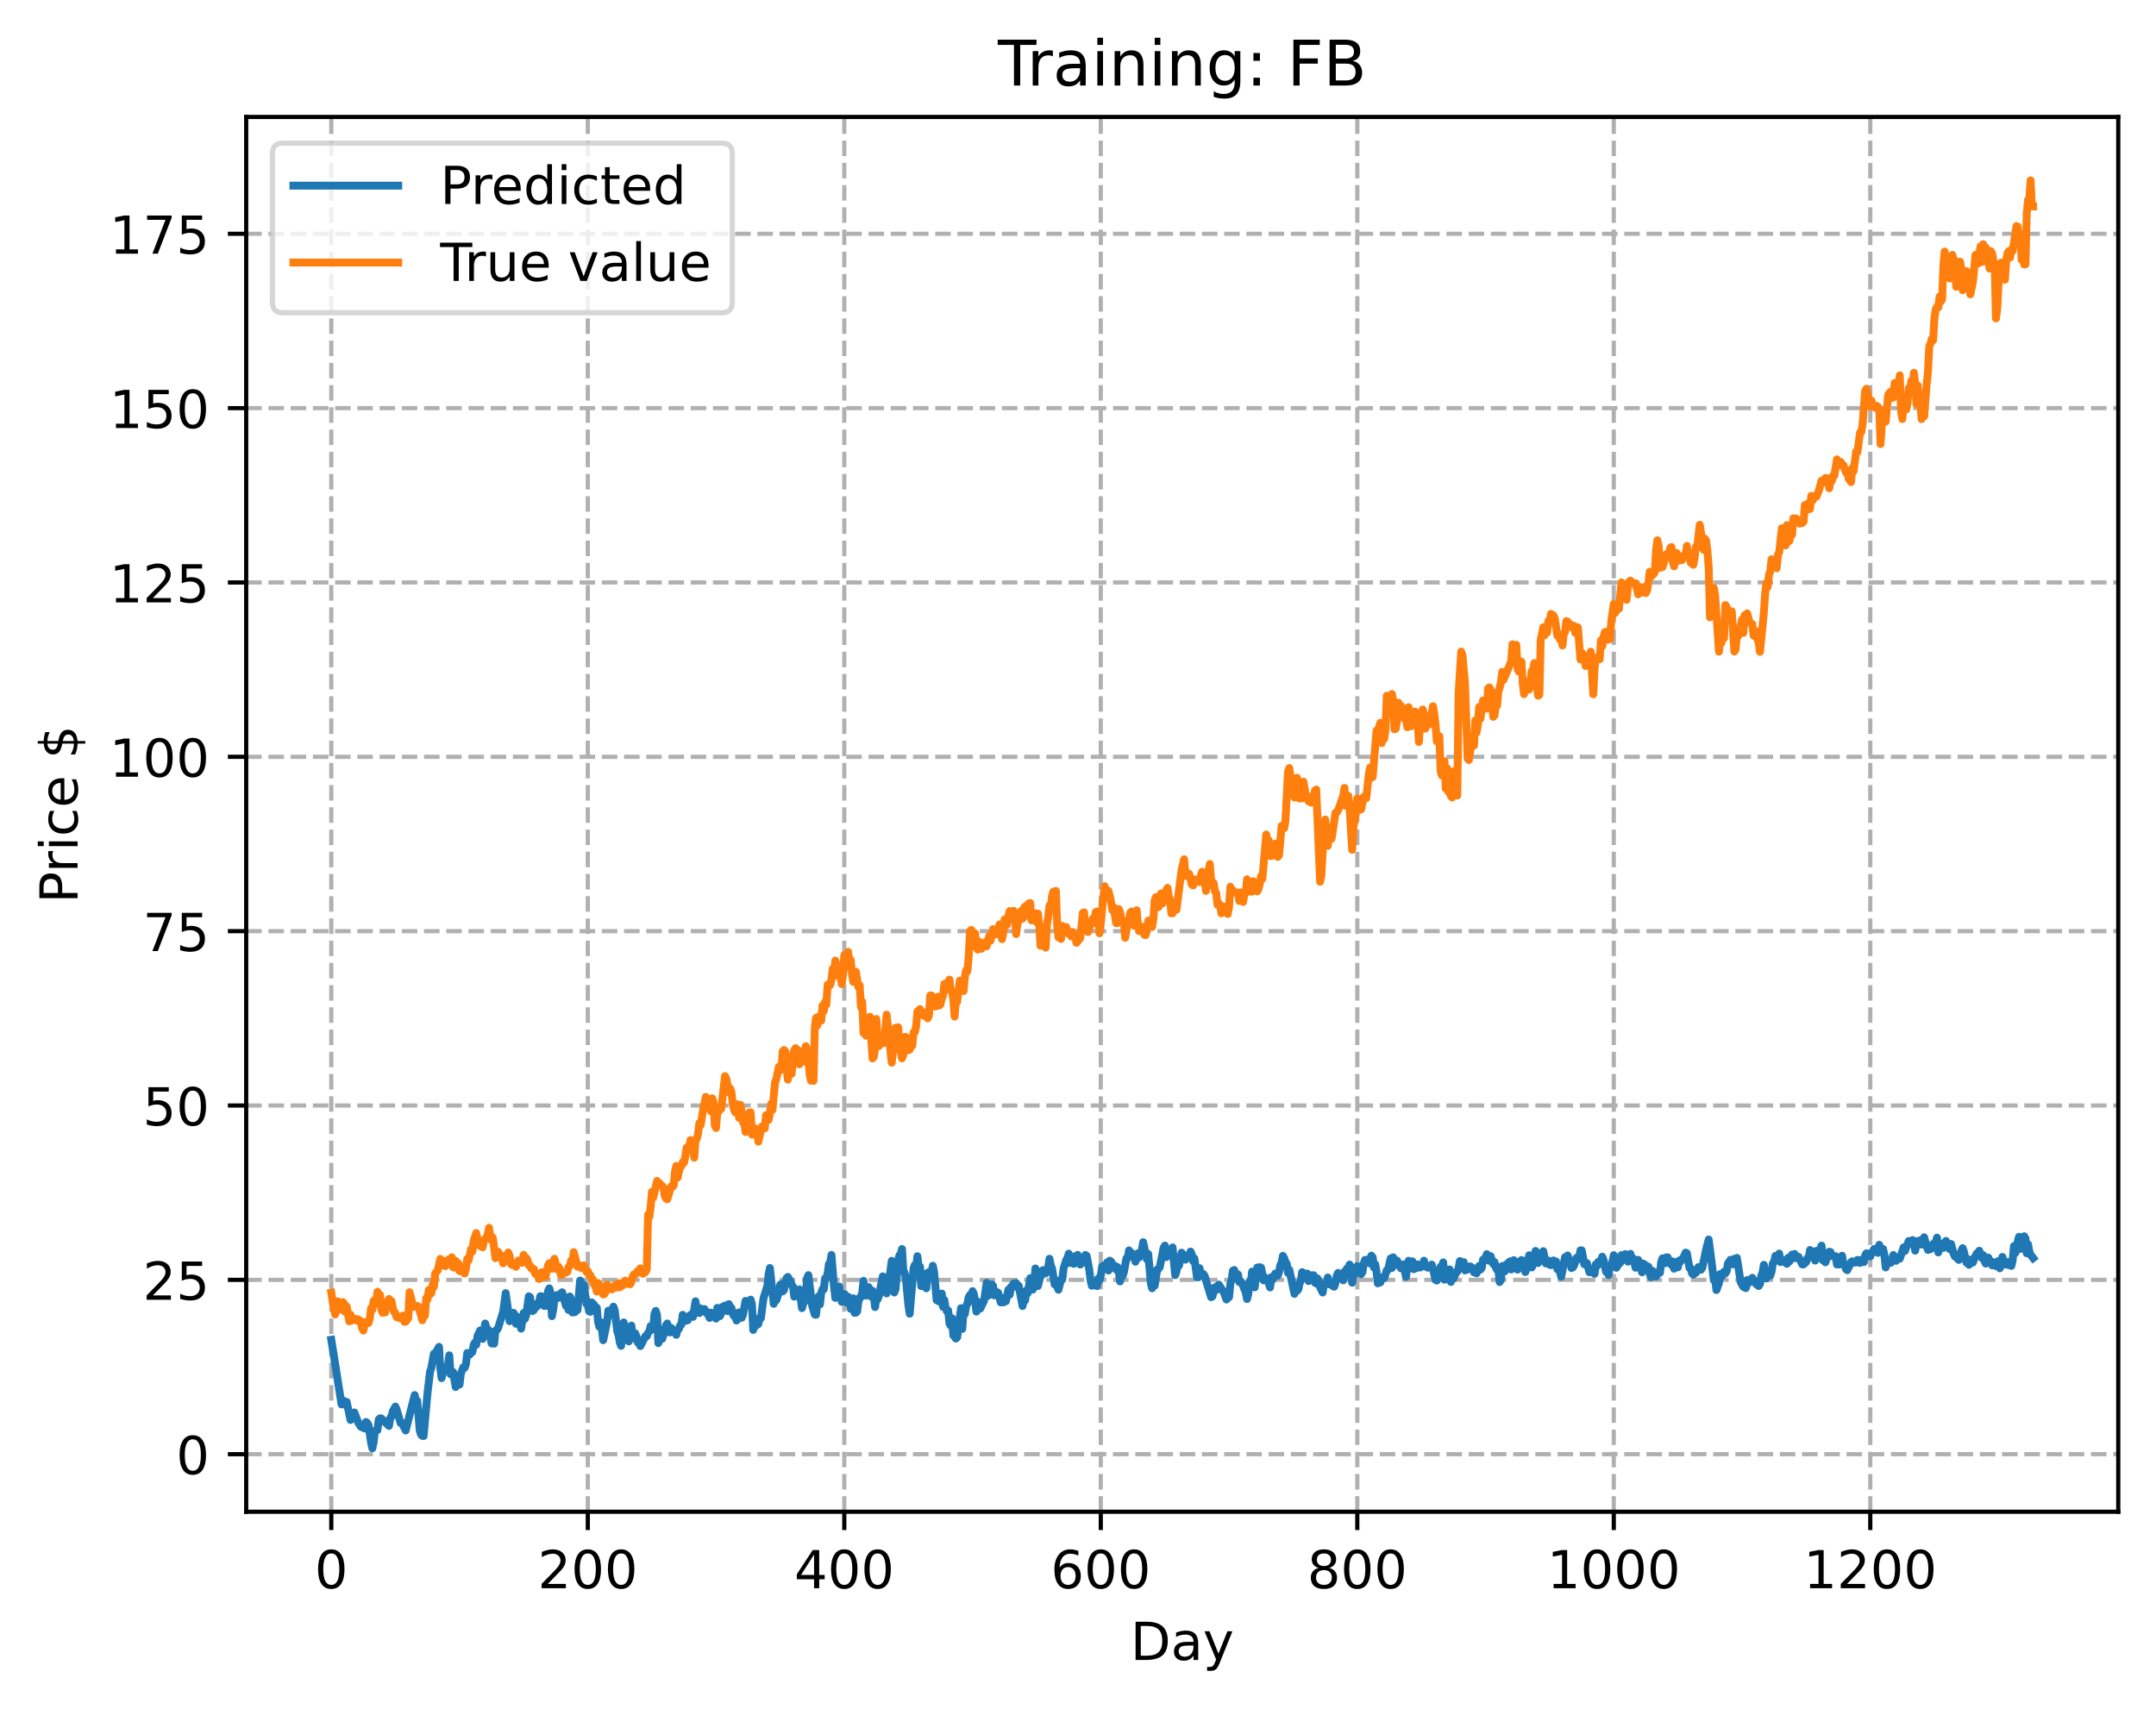 <?xml version="1.0" encoding="utf-8" standalone="no"?>
<!DOCTYPE svg PUBLIC "-//W3C//DTD SVG 1.1//EN"
  "http://www.w3.org/Graphics/SVG/1.1/DTD/svg11.dtd">
<!-- Created with matplotlib (https://matplotlib.org/) -->
<svg height="325.986pt" version="1.1" viewBox="0 0 411.286 325.986" width="411.286pt" xmlns="http://www.w3.org/2000/svg" xmlns:xlink="http://www.w3.org/1999/xlink">
 <defs>
  <style type="text/css">
*{stroke-linecap:butt;stroke-linejoin:round;}
  </style>
 </defs>
 <g id="figure_1">
  <g id="patch_1">
   <path d="M 0 325.986 
L 411.286 325.986 
L 411.286 0 
L 0 0 
z
" style="fill:#ffffff;"/>
  </g>
  <g id="axes_1">
   <g id="patch_2">
    <path d="M 46.966 288.43 
L 404.086 288.43 
L 404.086 22.318 
L 46.966 22.318 
z
" style="fill:#ffffff;"/>
   </g>
   <g id="matplotlib.axis_1">
    <g id="xtick_1">
     <g id="line2d_1">
      <path clip-path="url(#p16c11896e1)" d="M 63.198 288.43 
L 63.198 22.318 
" style="fill:none;stroke:#b0b0b0;stroke-dasharray:2.96,1.28;stroke-dashoffset:0;stroke-width:0.8;"/>
     </g>
     <g id="line2d_2">
      <defs>
       <path d="M 0 0 
L 0 3.5 
" id="m235a586857" style="stroke:#000000;stroke-width:0.8;"/>
      </defs>
      <g>
       <use style="stroke:#000000;stroke-width:0.8;" x="63.198" xlink:href="#m235a586857" y="288.43"/>
      </g>
     </g>
     <g id="text_1">
      <!-- 0 -->
      <defs>
       <path d="M 31.781 66.406 
Q 24.172 66.406 20.328 58.906 
Q 16.5 51.422 16.5 36.375 
Q 16.5 21.391 20.328 13.891 
Q 24.172 6.391 31.781 6.391 
Q 39.453 6.391 43.281 13.891 
Q 47.125 21.391 47.125 36.375 
Q 47.125 51.422 43.281 58.906 
Q 39.453 66.406 31.781 66.406 
z
M 31.781 74.219 
Q 44.047 74.219 50.516 64.516 
Q 56.984 54.828 56.984 36.375 
Q 56.984 17.969 50.516 8.266 
Q 44.047 -1.422 31.781 -1.422 
Q 19.531 -1.422 13.062 8.266 
Q 6.594 17.969 6.594 36.375 
Q 6.594 54.828 13.062 64.516 
Q 19.531 74.219 31.781 74.219 
z
" id="DejaVuSans-48"/>
      </defs>
      <g transform="translate(60.017 303.029)scale(0.1 -0.1)">
       <use xlink:href="#DejaVuSans-48"/>
      </g>
     </g>
    </g>
    <g id="xtick_2">
     <g id="line2d_3">
      <path clip-path="url(#p16c11896e1)" d="M 112.129 288.43 
L 112.129 22.318 
" style="fill:none;stroke:#b0b0b0;stroke-dasharray:2.96,1.28;stroke-dashoffset:0;stroke-width:0.8;"/>
     </g>
     <g id="line2d_4">
      <g>
       <use style="stroke:#000000;stroke-width:0.8;" x="112.129" xlink:href="#m235a586857" y="288.43"/>
      </g>
     </g>
     <g id="text_2">
      <!-- 200 -->
      <defs>
       <path d="M 19.188 8.297 
L 53.609 8.297 
L 53.609 0 
L 7.328 0 
L 7.328 8.297 
Q 12.938 14.109 22.625 23.891 
Q 32.328 33.688 34.812 36.531 
Q 39.547 41.844 41.422 45.531 
Q 43.312 49.219 43.312 52.781 
Q 43.312 58.594 39.234 62.25 
Q 35.156 65.922 28.609 65.922 
Q 23.969 65.922 18.812 64.312 
Q 13.672 62.703 7.812 59.422 
L 7.812 69.391 
Q 13.766 71.781 18.938 73 
Q 24.125 74.219 28.422 74.219 
Q 39.75 74.219 46.484 68.547 
Q 53.219 62.891 53.219 53.422 
Q 53.219 48.922 51.531 44.891 
Q 49.859 40.875 45.406 35.406 
Q 44.188 33.984 37.641 27.219 
Q 31.109 20.453 19.188 8.297 
z
" id="DejaVuSans-50"/>
      </defs>
      <g transform="translate(102.585 303.029)scale(0.1 -0.1)">
       <use xlink:href="#DejaVuSans-50"/>
       <use x="63.623" xlink:href="#DejaVuSans-48"/>
       <use x="127.246" xlink:href="#DejaVuSans-48"/>
      </g>
     </g>
    </g>
    <g id="xtick_3">
     <g id="line2d_5">
      <path clip-path="url(#p16c11896e1)" d="M 161.06 288.43 
L 161.06 22.318 
" style="fill:none;stroke:#b0b0b0;stroke-dasharray:2.96,1.28;stroke-dashoffset:0;stroke-width:0.8;"/>
     </g>
     <g id="line2d_6">
      <g>
       <use style="stroke:#000000;stroke-width:0.8;" x="161.06" xlink:href="#m235a586857" y="288.43"/>
      </g>
     </g>
     <g id="text_3">
      <!-- 400 -->
      <defs>
       <path d="M 37.797 64.312 
L 12.891 25.391 
L 37.797 25.391 
z
M 35.203 72.906 
L 47.609 72.906 
L 47.609 25.391 
L 58.016 25.391 
L 58.016 17.188 
L 47.609 17.188 
L 47.609 0 
L 37.797 0 
L 37.797 17.188 
L 4.891 17.188 
L 4.891 26.703 
z
" id="DejaVuSans-52"/>
      </defs>
      <g transform="translate(151.516 303.029)scale(0.1 -0.1)">
       <use xlink:href="#DejaVuSans-52"/>
       <use x="63.623" xlink:href="#DejaVuSans-48"/>
       <use x="127.246" xlink:href="#DejaVuSans-48"/>
      </g>
     </g>
    </g>
    <g id="xtick_4">
     <g id="line2d_7">
      <path clip-path="url(#p16c11896e1)" d="M 209.99 288.43 
L 209.99 22.318 
" style="fill:none;stroke:#b0b0b0;stroke-dasharray:2.96,1.28;stroke-dashoffset:0;stroke-width:0.8;"/>
     </g>
     <g id="line2d_8">
      <g>
       <use style="stroke:#000000;stroke-width:0.8;" x="209.99" xlink:href="#m235a586857" y="288.43"/>
      </g>
     </g>
     <g id="text_4">
      <!-- 600 -->
      <defs>
       <path d="M 33.016 40.375 
Q 26.375 40.375 22.484 35.828 
Q 18.609 31.297 18.609 23.391 
Q 18.609 15.531 22.484 10.953 
Q 26.375 6.391 33.016 6.391 
Q 39.656 6.391 43.531 10.953 
Q 47.406 15.531 47.406 23.391 
Q 47.406 31.297 43.531 35.828 
Q 39.656 40.375 33.016 40.375 
z
M 52.594 71.297 
L 52.594 62.312 
Q 48.875 64.062 45.094 64.984 
Q 41.312 65.922 37.594 65.922 
Q 27.828 65.922 22.672 59.328 
Q 17.531 52.734 16.797 39.406 
Q 19.672 43.656 24.016 45.922 
Q 28.375 48.188 33.594 48.188 
Q 44.578 48.188 50.953 41.516 
Q 57.328 34.859 57.328 23.391 
Q 57.328 12.156 50.688 5.359 
Q 44.047 -1.422 33.016 -1.422 
Q 20.359 -1.422 13.672 8.266 
Q 6.984 17.969 6.984 36.375 
Q 6.984 53.656 15.188 63.938 
Q 23.391 74.219 37.203 74.219 
Q 40.922 74.219 44.703 73.484 
Q 48.484 72.75 52.594 71.297 
z
" id="DejaVuSans-54"/>
      </defs>
      <g transform="translate(200.446 303.029)scale(0.1 -0.1)">
       <use xlink:href="#DejaVuSans-54"/>
       <use x="63.623" xlink:href="#DejaVuSans-48"/>
       <use x="127.246" xlink:href="#DejaVuSans-48"/>
      </g>
     </g>
    </g>
    <g id="xtick_5">
     <g id="line2d_9">
      <path clip-path="url(#p16c11896e1)" d="M 258.921 288.43 
L 258.921 22.318 
" style="fill:none;stroke:#b0b0b0;stroke-dasharray:2.96,1.28;stroke-dashoffset:0;stroke-width:0.8;"/>
     </g>
     <g id="line2d_10">
      <g>
       <use style="stroke:#000000;stroke-width:0.8;" x="258.921" xlink:href="#m235a586857" y="288.43"/>
      </g>
     </g>
     <g id="text_5">
      <!-- 800 -->
      <defs>
       <path d="M 31.781 34.625 
Q 24.75 34.625 20.719 30.859 
Q 16.703 27.094 16.703 20.516 
Q 16.703 13.922 20.719 10.156 
Q 24.75 6.391 31.781 6.391 
Q 38.812 6.391 42.859 10.172 
Q 46.922 13.969 46.922 20.516 
Q 46.922 27.094 42.891 30.859 
Q 38.875 34.625 31.781 34.625 
z
M 21.922 38.812 
Q 15.578 40.375 12.031 44.719 
Q 8.5 49.078 8.5 55.328 
Q 8.5 64.062 14.719 69.141 
Q 20.953 74.219 31.781 74.219 
Q 42.672 74.219 48.875 69.141 
Q 55.078 64.062 55.078 55.328 
Q 55.078 49.078 51.531 44.719 
Q 48 40.375 41.703 38.812 
Q 48.828 37.156 52.797 32.312 
Q 56.781 27.484 56.781 20.516 
Q 56.781 9.906 50.312 4.234 
Q 43.844 -1.422 31.781 -1.422 
Q 19.734 -1.422 13.25 4.234 
Q 6.781 9.906 6.781 20.516 
Q 6.781 27.484 10.781 32.312 
Q 14.797 37.156 21.922 38.812 
z
M 18.312 54.391 
Q 18.312 48.734 21.844 45.562 
Q 25.391 42.391 31.781 42.391 
Q 38.141 42.391 41.719 45.562 
Q 45.312 48.734 45.312 54.391 
Q 45.312 60.062 41.719 63.234 
Q 38.141 66.406 31.781 66.406 
Q 25.391 66.406 21.844 63.234 
Q 18.312 60.062 18.312 54.391 
z
" id="DejaVuSans-56"/>
      </defs>
      <g transform="translate(249.377 303.029)scale(0.1 -0.1)">
       <use xlink:href="#DejaVuSans-56"/>
       <use x="63.623" xlink:href="#DejaVuSans-48"/>
       <use x="127.246" xlink:href="#DejaVuSans-48"/>
      </g>
     </g>
    </g>
    <g id="xtick_6">
     <g id="line2d_11">
      <path clip-path="url(#p16c11896e1)" d="M 307.851 288.43 
L 307.851 22.318 
" style="fill:none;stroke:#b0b0b0;stroke-dasharray:2.96,1.28;stroke-dashoffset:0;stroke-width:0.8;"/>
     </g>
     <g id="line2d_12">
      <g>
       <use style="stroke:#000000;stroke-width:0.8;" x="307.851" xlink:href="#m235a586857" y="288.43"/>
      </g>
     </g>
     <g id="text_6">
      <!-- 1000 -->
      <defs>
       <path d="M 12.406 8.297 
L 28.516 8.297 
L 28.516 63.922 
L 10.984 60.406 
L 10.984 69.391 
L 28.422 72.906 
L 38.281 72.906 
L 38.281 8.297 
L 54.391 8.297 
L 54.391 0 
L 12.406 0 
z
" id="DejaVuSans-49"/>
      </defs>
      <g transform="translate(295.126 303.029)scale(0.1 -0.1)">
       <use xlink:href="#DejaVuSans-49"/>
       <use x="63.623" xlink:href="#DejaVuSans-48"/>
       <use x="127.246" xlink:href="#DejaVuSans-48"/>
       <use x="190.869" xlink:href="#DejaVuSans-48"/>
      </g>
     </g>
    </g>
    <g id="xtick_7">
     <g id="line2d_13">
      <path clip-path="url(#p16c11896e1)" d="M 356.782 288.43 
L 356.782 22.318 
" style="fill:none;stroke:#b0b0b0;stroke-dasharray:2.96,1.28;stroke-dashoffset:0;stroke-width:0.8;"/>
     </g>
     <g id="line2d_14">
      <g>
       <use style="stroke:#000000;stroke-width:0.8;" x="356.782" xlink:href="#m235a586857" y="288.43"/>
      </g>
     </g>
     <g id="text_7">
      <!-- 1200 -->
      <g transform="translate(344.057 303.029)scale(0.1 -0.1)">
       <use xlink:href="#DejaVuSans-49"/>
       <use x="63.623" xlink:href="#DejaVuSans-50"/>
       <use x="127.246" xlink:href="#DejaVuSans-48"/>
       <use x="190.869" xlink:href="#DejaVuSans-48"/>
      </g>
     </g>
    </g>
    <g id="text_8">
     <!-- Day -->
     <defs>
      <path d="M 19.672 64.797 
L 19.672 8.109 
L 31.594 8.109 
Q 46.688 8.109 53.688 14.938 
Q 60.688 21.781 60.688 36.531 
Q 60.688 51.172 53.688 57.984 
Q 46.688 64.797 31.594 64.797 
z
M 9.812 72.906 
L 30.078 72.906 
Q 51.266 72.906 61.172 64.094 
Q 71.094 55.281 71.094 36.531 
Q 71.094 17.672 61.125 8.828 
Q 51.172 0 30.078 0 
L 9.812 0 
z
" id="DejaVuSans-68"/>
      <path d="M 34.281 27.484 
Q 23.391 27.484 19.188 25 
Q 14.984 22.516 14.984 16.5 
Q 14.984 11.719 18.141 8.906 
Q 21.297 6.109 26.703 6.109 
Q 34.188 6.109 38.703 11.406 
Q 43.219 16.703 43.219 25.484 
L 43.219 27.484 
z
M 52.203 31.203 
L 52.203 0 
L 43.219 0 
L 43.219 8.297 
Q 40.141 3.328 35.547 0.953 
Q 30.953 -1.422 24.312 -1.422 
Q 15.922 -1.422 10.953 3.297 
Q 6 8.016 6 15.922 
Q 6 25.141 12.172 29.828 
Q 18.359 34.516 30.609 34.516 
L 43.219 34.516 
L 43.219 35.406 
Q 43.219 41.609 39.141 45 
Q 35.062 48.391 27.688 48.391 
Q 23 48.391 18.547 47.266 
Q 14.109 46.141 10.016 43.891 
L 10.016 52.203 
Q 14.938 54.109 19.578 55.047 
Q 24.219 56 28.609 56 
Q 40.484 56 46.344 49.844 
Q 52.203 43.703 52.203 31.203 
z
" id="DejaVuSans-97"/>
      <path d="M 32.172 -5.078 
Q 28.375 -14.844 24.75 -17.812 
Q 21.141 -20.797 15.094 -20.797 
L 7.906 -20.797 
L 7.906 -13.281 
L 13.188 -13.281 
Q 16.891 -13.281 18.938 -11.516 
Q 21 -9.766 23.484 -3.219 
L 25.094 0.875 
L 2.984 54.688 
L 12.5 54.688 
L 29.594 11.922 
L 46.688 54.688 
L 56.203 54.688 
z
" id="DejaVuSans-121"/>
     </defs>
     <g transform="translate(215.652 316.707)scale(0.1 -0.1)">
      <use xlink:href="#DejaVuSans-68"/>
      <use x="77.002" xlink:href="#DejaVuSans-97"/>
      <use x="138.281" xlink:href="#DejaVuSans-121"/>
     </g>
    </g>
   </g>
   <g id="matplotlib.axis_2">
    <g id="ytick_1">
     <g id="line2d_15">
      <path clip-path="url(#p16c11896e1)" d="M 46.966 277.452 
L 404.086 277.452 
" style="fill:none;stroke:#b0b0b0;stroke-dasharray:2.96,1.28;stroke-dashoffset:0;stroke-width:0.8;"/>
     </g>
     <g id="line2d_16">
      <defs>
       <path d="M 0 0 
L -3.5 0 
" id="m13286bb6d5" style="stroke:#000000;stroke-width:0.8;"/>
      </defs>
      <g>
       <use style="stroke:#000000;stroke-width:0.8;" x="46.966" xlink:href="#m13286bb6d5" y="277.452"/>
      </g>
     </g>
     <g id="text_9">
      <!-- 0 -->
      <g transform="translate(33.603 281.252)scale(0.1 -0.1)">
       <use xlink:href="#DejaVuSans-48"/>
      </g>
     </g>
    </g>
    <g id="ytick_2">
     <g id="line2d_17">
      <path clip-path="url(#p16c11896e1)" d="M 46.966 244.189 
L 404.086 244.189 
" style="fill:none;stroke:#b0b0b0;stroke-dasharray:2.96,1.28;stroke-dashoffset:0;stroke-width:0.8;"/>
     </g>
     <g id="line2d_18">
      <g>
       <use style="stroke:#000000;stroke-width:0.8;" x="46.966" xlink:href="#m13286bb6d5" y="244.189"/>
      </g>
     </g>
     <g id="text_10">
      <!-- 25 -->
      <defs>
       <path d="M 10.797 72.906 
L 49.516 72.906 
L 49.516 64.594 
L 19.828 64.594 
L 19.828 46.734 
Q 21.969 47.469 24.109 47.828 
Q 26.266 48.188 28.422 48.188 
Q 40.625 48.188 47.75 41.5 
Q 54.891 34.812 54.891 23.391 
Q 54.891 11.625 47.562 5.094 
Q 40.234 -1.422 26.906 -1.422 
Q 22.312 -1.422 17.547 -0.641 
Q 12.797 0.141 7.719 1.703 
L 7.719 11.625 
Q 12.109 9.234 16.797 8.062 
Q 21.484 6.891 26.703 6.891 
Q 35.156 6.891 40.078 11.328 
Q 45.016 15.766 45.016 23.391 
Q 45.016 31 40.078 35.438 
Q 35.156 39.891 26.703 39.891 
Q 22.75 39.891 18.812 39.016 
Q 14.891 38.141 10.797 36.281 
z
" id="DejaVuSans-53"/>
      </defs>
      <g transform="translate(27.241 247.988)scale(0.1 -0.1)">
       <use xlink:href="#DejaVuSans-50"/>
       <use x="63.623" xlink:href="#DejaVuSans-53"/>
      </g>
     </g>
    </g>
    <g id="ytick_3">
     <g id="line2d_19">
      <path clip-path="url(#p16c11896e1)" d="M 46.966 210.925 
L 404.086 210.925 
" style="fill:none;stroke:#b0b0b0;stroke-dasharray:2.96,1.28;stroke-dashoffset:0;stroke-width:0.8;"/>
     </g>
     <g id="line2d_20">
      <g>
       <use style="stroke:#000000;stroke-width:0.8;" x="46.966" xlink:href="#m13286bb6d5" y="210.925"/>
      </g>
     </g>
     <g id="text_11">
      <!-- 50 -->
      <g transform="translate(27.241 214.724)scale(0.1 -0.1)">
       <use xlink:href="#DejaVuSans-53"/>
       <use x="63.623" xlink:href="#DejaVuSans-48"/>
      </g>
     </g>
    </g>
    <g id="ytick_4">
     <g id="line2d_21">
      <path clip-path="url(#p16c11896e1)" d="M 46.966 177.661 
L 404.086 177.661 
" style="fill:none;stroke:#b0b0b0;stroke-dasharray:2.96,1.28;stroke-dashoffset:0;stroke-width:0.8;"/>
     </g>
     <g id="line2d_22">
      <g>
       <use style="stroke:#000000;stroke-width:0.8;" x="46.966" xlink:href="#m13286bb6d5" y="177.661"/>
      </g>
     </g>
     <g id="text_12">
      <!-- 75 -->
      <defs>
       <path d="M 8.203 72.906 
L 55.078 72.906 
L 55.078 68.703 
L 28.609 0 
L 18.312 0 
L 43.219 64.594 
L 8.203 64.594 
z
" id="DejaVuSans-55"/>
      </defs>
      <g transform="translate(27.241 181.46)scale(0.1 -0.1)">
       <use xlink:href="#DejaVuSans-55"/>
       <use x="63.623" xlink:href="#DejaVuSans-53"/>
      </g>
     </g>
    </g>
    <g id="ytick_5">
     <g id="line2d_23">
      <path clip-path="url(#p16c11896e1)" d="M 46.966 144.397 
L 404.086 144.397 
" style="fill:none;stroke:#b0b0b0;stroke-dasharray:2.96,1.28;stroke-dashoffset:0;stroke-width:0.8;"/>
     </g>
     <g id="line2d_24">
      <g>
       <use style="stroke:#000000;stroke-width:0.8;" x="46.966" xlink:href="#m13286bb6d5" y="144.397"/>
      </g>
     </g>
     <g id="text_13">
      <!-- 100 -->
      <g transform="translate(20.878 148.197)scale(0.1 -0.1)">
       <use xlink:href="#DejaVuSans-49"/>
       <use x="63.623" xlink:href="#DejaVuSans-48"/>
       <use x="127.246" xlink:href="#DejaVuSans-48"/>
      </g>
     </g>
    </g>
    <g id="ytick_6">
     <g id="line2d_25">
      <path clip-path="url(#p16c11896e1)" d="M 46.966 111.134 
L 404.086 111.134 
" style="fill:none;stroke:#b0b0b0;stroke-dasharray:2.96,1.28;stroke-dashoffset:0;stroke-width:0.8;"/>
     </g>
     <g id="line2d_26">
      <g>
       <use style="stroke:#000000;stroke-width:0.8;" x="46.966" xlink:href="#m13286bb6d5" y="111.134"/>
      </g>
     </g>
     <g id="text_14">
      <!-- 125 -->
      <g transform="translate(20.878 114.933)scale(0.1 -0.1)">
       <use xlink:href="#DejaVuSans-49"/>
       <use x="63.623" xlink:href="#DejaVuSans-50"/>
       <use x="127.246" xlink:href="#DejaVuSans-53"/>
      </g>
     </g>
    </g>
    <g id="ytick_7">
     <g id="line2d_27">
      <path clip-path="url(#p16c11896e1)" d="M 46.966 77.87 
L 404.086 77.87 
" style="fill:none;stroke:#b0b0b0;stroke-dasharray:2.96,1.28;stroke-dashoffset:0;stroke-width:0.8;"/>
     </g>
     <g id="line2d_28">
      <g>
       <use style="stroke:#000000;stroke-width:0.8;" x="46.966" xlink:href="#m13286bb6d5" y="77.87"/>
      </g>
     </g>
     <g id="text_15">
      <!-- 150 -->
      <g transform="translate(20.878 81.669)scale(0.1 -0.1)">
       <use xlink:href="#DejaVuSans-49"/>
       <use x="63.623" xlink:href="#DejaVuSans-53"/>
       <use x="127.246" xlink:href="#DejaVuSans-48"/>
      </g>
     </g>
    </g>
    <g id="ytick_8">
     <g id="line2d_29">
      <path clip-path="url(#p16c11896e1)" d="M 46.966 44.606 
L 404.086 44.606 
" style="fill:none;stroke:#b0b0b0;stroke-dasharray:2.96,1.28;stroke-dashoffset:0;stroke-width:0.8;"/>
     </g>
     <g id="line2d_30">
      <g>
       <use style="stroke:#000000;stroke-width:0.8;" x="46.966" xlink:href="#m13286bb6d5" y="44.606"/>
      </g>
     </g>
     <g id="text_16">
      <!-- 175 -->
      <g transform="translate(20.878 48.405)scale(0.1 -0.1)">
       <use xlink:href="#DejaVuSans-49"/>
       <use x="63.623" xlink:href="#DejaVuSans-55"/>
       <use x="127.246" xlink:href="#DejaVuSans-53"/>
      </g>
     </g>
    </g>
    <g id="text_17">
     <!-- Price $ -->
     <defs>
      <path d="M 19.672 64.797 
L 19.672 37.406 
L 32.078 37.406 
Q 38.969 37.406 42.719 40.969 
Q 46.484 44.531 46.484 51.125 
Q 46.484 57.672 42.719 61.234 
Q 38.969 64.797 32.078 64.797 
z
M 9.812 72.906 
L 32.078 72.906 
Q 44.344 72.906 50.609 67.359 
Q 56.891 61.812 56.891 51.125 
Q 56.891 40.328 50.609 34.812 
Q 44.344 29.297 32.078 29.297 
L 19.672 29.297 
L 19.672 0 
L 9.812 0 
z
" id="DejaVuSans-80"/>
      <path d="M 41.109 46.297 
Q 39.594 47.172 37.812 47.578 
Q 36.031 48 33.891 48 
Q 26.266 48 22.188 43.047 
Q 18.109 38.094 18.109 28.812 
L 18.109 0 
L 9.078 0 
L 9.078 54.688 
L 18.109 54.688 
L 18.109 46.188 
Q 20.953 51.172 25.484 53.578 
Q 30.031 56 36.531 56 
Q 37.453 56 38.578 55.875 
Q 39.703 55.766 41.062 55.516 
z
" id="DejaVuSans-114"/>
      <path d="M 9.422 54.688 
L 18.406 54.688 
L 18.406 0 
L 9.422 0 
z
M 9.422 75.984 
L 18.406 75.984 
L 18.406 64.594 
L 9.422 64.594 
z
" id="DejaVuSans-105"/>
      <path d="M 48.781 52.594 
L 48.781 44.188 
Q 44.969 46.297 41.141 47.344 
Q 37.312 48.391 33.406 48.391 
Q 24.656 48.391 19.812 42.844 
Q 14.984 37.312 14.984 27.297 
Q 14.984 17.281 19.812 11.734 
Q 24.656 6.203 33.406 6.203 
Q 37.312 6.203 41.141 7.25 
Q 44.969 8.297 48.781 10.406 
L 48.781 2.094 
Q 45.016 0.344 40.984 -0.531 
Q 36.969 -1.422 32.422 -1.422 
Q 20.062 -1.422 12.781 6.344 
Q 5.516 14.109 5.516 27.297 
Q 5.516 40.672 12.859 48.328 
Q 20.219 56 33.016 56 
Q 37.156 56 41.109 55.141 
Q 45.062 54.297 48.781 52.594 
z
" id="DejaVuSans-99"/>
      <path d="M 56.203 29.594 
L 56.203 25.203 
L 14.891 25.203 
Q 15.484 15.922 20.484 11.062 
Q 25.484 6.203 34.422 6.203 
Q 39.594 6.203 44.453 7.469 
Q 49.312 8.734 54.109 11.281 
L 54.109 2.781 
Q 49.266 0.734 44.188 -0.344 
Q 39.109 -1.422 33.891 -1.422 
Q 20.797 -1.422 13.156 6.188 
Q 5.516 13.812 5.516 26.812 
Q 5.516 40.234 12.766 48.109 
Q 20.016 56 32.328 56 
Q 43.359 56 49.781 48.891 
Q 56.203 41.797 56.203 29.594 
z
M 47.219 32.234 
Q 47.125 39.594 43.094 43.984 
Q 39.062 48.391 32.422 48.391 
Q 24.906 48.391 20.391 44.141 
Q 15.875 39.891 15.188 32.172 
z
" id="DejaVuSans-101"/>
      <path id="DejaVuSans-32"/>
      <path d="M 33.797 -14.703 
L 28.906 -14.703 
L 28.859 0 
Q 23.734 0.094 18.609 1.188 
Q 13.484 2.297 8.297 4.5 
L 8.297 13.281 
Q 13.281 10.156 18.375 8.562 
Q 23.484 6.984 28.906 6.938 
L 28.906 29.203 
Q 18.109 30.953 13.203 35.156 
Q 8.297 39.359 8.297 46.688 
Q 8.297 54.641 13.625 59.219 
Q 18.953 63.812 28.906 64.5 
L 28.906 75.984 
L 33.797 75.984 
L 33.797 64.656 
Q 38.328 64.453 42.578 63.688 
Q 46.828 62.938 50.875 61.625 
L 50.875 53.078 
Q 46.828 55.125 42.547 56.25 
Q 38.281 57.375 33.797 57.562 
L 33.797 36.719 
Q 44.875 35.016 50.094 30.609 
Q 55.328 26.219 55.328 18.609 
Q 55.328 10.359 49.781 5.594 
Q 44.234 0.828 33.797 0.094 
z
M 28.906 37.594 
L 28.906 57.625 
Q 23.25 56.984 20.266 54.391 
Q 17.281 51.812 17.281 47.516 
Q 17.281 43.312 20.031 40.969 
Q 22.797 38.625 28.906 37.594 
z
M 33.797 28.219 
L 33.797 7.078 
Q 39.984 7.906 43.141 10.594 
Q 46.297 13.281 46.297 17.672 
Q 46.297 21.969 43.281 24.5 
Q 40.281 27.047 33.797 28.219 
z
" id="DejaVuSans-36"/>
     </defs>
     <g transform="translate(14.798 172.342)rotate(-90)scale(0.1 -0.1)">
      <use xlink:href="#DejaVuSans-80"/>
      <use x="58.553" xlink:href="#DejaVuSans-114"/>
      <use x="99.666" xlink:href="#DejaVuSans-105"/>
      <use x="127.449" xlink:href="#DejaVuSans-99"/>
      <use x="182.43" xlink:href="#DejaVuSans-101"/>
      <use x="243.953" xlink:href="#DejaVuSans-32"/>
      <use x="275.74" xlink:href="#DejaVuSans-36"/>
     </g>
    </g>
   </g>
   <g id="line2d_31">
    <path clip-path="url(#p16c11896e1)" d="M 63.198 255.627 
L 65.156 267.943 
L 65.4 267.493 
L 65.645 267.295 
L 65.89 268.072 
L 66.134 267.48 
L 66.868 270.928 
L 67.113 270.068 
L 67.357 270.199 
L 67.602 269.487 
L 68.336 271.419 
L 68.825 272.197 
L 69.559 272.551 
L 69.804 271.308 
L 70.049 271.464 
L 70.293 271.867 
L 70.783 275.222 
L 71.027 276.334 
L 71.272 275.198 
L 71.517 272.969 
L 72.006 272.858 
L 72.251 270.832 
L 72.495 270.599 
L 72.74 270.627 
L 73.474 271.359 
L 74.208 272.054 
L 74.452 270.54 
L 74.697 270.241 
L 74.942 269.204 
L 75.431 268.365 
L 75.676 268.945 
L 76.41 271.504 
L 76.654 271.435 
L 77.388 272.934 
L 79.101 266.167 
L 79.345 267.23 
L 79.59 267.261 
L 80.079 273.005 
L 80.324 273.734 
L 80.569 273.96 
L 80.813 273.982 
L 81.547 265.828 
L 82.037 261.704 
L 82.281 261.003 
L 82.771 258.277 
L 83.015 259.349 
L 83.26 257.853 
L 83.749 256.97 
L 83.994 261.009 
L 84.239 262.937 
L 84.728 261.05 
L 84.972 260.918 
L 85.217 261.083 
L 85.462 260.461 
L 85.706 258.585 
L 85.951 262.193 
L 86.196 262.055 
L 86.44 261.783 
L 86.93 264.634 
L 87.174 263.601 
L 87.419 263.184 
L 87.664 264.164 
L 87.908 262.09 
L 88.398 260.845 
L 88.642 260.969 
L 88.887 260.266 
L 89.132 258.145 
L 89.376 258.57 
L 89.621 258.444 
L 89.866 258.069 
L 90.11 257.956 
L 90.355 256.638 
L 90.599 256.156 
L 90.844 256.57 
L 91.089 254.902 
L 91.578 253.843 
L 91.823 254.111 
L 92.067 255.457 
L 92.557 252.518 
L 92.801 253.316 
L 93.291 253.902 
L 93.78 256.324 
L 94.025 255.473 
L 94.269 256.361 
L 94.514 253.867 
L 94.759 253.756 
L 95.003 253.435 
L 95.982 250.276 
L 96.471 246.713 
L 97.205 252.075 
L 97.694 250.812 
L 97.939 250.472 
L 98.184 250.822 
L 98.428 252.572 
L 98.673 252.171 
L 98.918 251.341 
L 99.407 253.496 
L 99.896 250.5 
L 100.141 251.619 
L 100.386 250.894 
L 100.875 247.326 
L 101.12 247.49 
L 101.364 249.644 
L 101.609 250.138 
L 101.854 249.935 
L 102.098 248.85 
L 102.343 249.35 
L 102.587 249.05 
L 102.832 248.455 
L 103.077 247.308 
L 103.321 247.331 
L 103.566 247.86 
L 103.811 249.163 
L 104.055 248.766 
L 104.3 249.15 
L 104.545 246.3 
L 104.789 245.809 
L 105.034 246.733 
L 105.279 251.119 
L 105.523 249.907 
L 105.768 247.999 
L 106.013 247.337 
L 106.257 247.086 
L 106.502 247.645 
L 106.747 247.32 
L 106.991 246.754 
L 107.236 246.558 
L 107.97 249.173 
L 108.215 249.221 
L 108.459 249.936 
L 108.704 247.36 
L 108.948 247.969 
L 109.193 250.415 
L 109.682 250.344 
L 109.927 248.966 
L 110.172 249.943 
L 110.661 244.318 
L 111.15 245.132 
L 111.395 245.202 
L 111.884 248.835 
L 112.129 248.89 
L 112.374 250.189 
L 112.618 250.288 
L 112.863 248.48 
L 113.352 248.964 
L 113.597 249.476 
L 113.842 249.499 
L 114.086 252.156 
L 114.331 253.141 
L 114.575 252.241 
L 114.82 253.572 
L 115.065 255.699 
L 115.799 252.227 
L 116.043 250.068 
L 116.288 250.987 
L 117.022 249.303 
L 117.267 250.031 
L 117.756 254.044 
L 118.001 254.716 
L 118.245 256.163 
L 118.49 256.786 
L 118.735 253.858 
L 118.979 252.307 
L 119.469 255.07 
L 119.958 255.935 
L 120.447 252.908 
L 120.692 255.313 
L 120.936 255.358 
L 121.181 254.393 
L 121.426 255.032 
L 121.67 256.15 
L 121.915 256.287 
L 122.16 256.825 
L 123.138 254.912 
L 123.383 254.934 
L 123.628 254.301 
L 123.872 254.054 
L 124.117 253.001 
L 124.606 253.605 
L 124.851 250.696 
L 125.096 250.111 
L 125.34 250.895 
L 125.585 256.26 
L 126.074 254.941 
L 126.319 255.457 
L 126.563 254.718 
L 127.053 252.822 
L 127.297 252.515 
L 127.542 253.68 
L 127.787 254.225 
L 128.031 253.345 
L 128.521 253.875 
L 128.765 253.88 
L 129.01 254.682 
L 129.255 253.695 
L 129.499 253.569 
L 129.744 252.867 
L 129.989 252.72 
L 130.233 250.86 
L 130.478 251.756 
L 130.723 251.446 
L 130.967 251.971 
L 131.212 251.876 
L 131.457 251.127 
L 131.701 250.875 
L 131.946 250.788 
L 132.191 251.259 
L 132.68 248.276 
L 132.924 250.062 
L 133.169 249.776 
L 133.414 250.529 
L 133.658 249.639 
L 133.903 249.944 
L 134.148 250.064 
L 134.392 249.765 
L 134.637 250.438 
L 134.882 250.334 
L 135.371 251.454 
L 135.616 250.438 
L 136.105 251.194 
L 136.35 250.639 
L 136.594 251.579 
L 136.839 249.529 
L 137.084 249.893 
L 137.328 251.116 
L 137.573 250.639 
L 137.818 249.332 
L 138.062 249.785 
L 138.307 249.082 
L 138.551 249.2 
L 138.796 250.152 
L 139.041 248.817 
L 139.285 249.436 
L 139.53 249.536 
L 139.775 250.653 
L 140.019 251.111 
L 140.264 250.557 
L 140.509 251.951 
L 140.753 251.658 
L 140.998 250.395 
L 141.243 251.116 
L 141.487 251.431 
L 141.732 250.85 
L 142.221 248.197 
L 142.711 249.042 
L 142.955 248.195 
L 143.2 247.959 
L 143.445 248.881 
L 143.689 253.749 
L 143.934 252.672 
L 144.178 252.98 
L 144.423 251.66 
L 144.668 252.619 
L 144.912 251.441 
L 145.157 251.514 
L 145.646 247.698 
L 146.38 245.338 
L 146.625 243.094 
L 146.87 241.924 
L 147.604 248.76 
L 147.848 247.45 
L 148.093 248.079 
L 148.582 246.616 
L 148.827 245.137 
L 149.072 244.992 
L 149.316 246.385 
L 149.561 246.116 
L 150.05 243.845 
L 150.295 243.625 
L 150.784 244.497 
L 151.029 245.139 
L 151.273 245.457 
L 151.518 247.399 
L 151.763 246.743 
L 152.252 246.577 
L 152.497 245.999 
L 152.986 249.587 
L 153.231 248.751 
L 153.475 248.313 
L 153.72 246.737 
L 153.965 243.864 
L 154.209 243.286 
L 154.943 249.164 
L 155.433 250.807 
L 155.677 250.852 
L 155.922 248.362 
L 156.166 247.321 
L 156.411 248.879 
L 156.656 246.74 
L 156.9 245.976 
L 157.145 245.993 
L 157.39 243.922 
L 157.634 243.839 
L 157.879 242.993 
L 158.124 241.153 
L 158.368 240.891 
L 158.613 239.432 
L 159.102 245.49 
L 159.347 247.636 
L 159.592 247.336 
L 159.836 247.389 
L 160.081 245.457 
L 160.57 248.387 
L 160.815 246.977 
L 161.06 246.844 
L 161.304 247.14 
L 161.549 248.562 
L 161.794 247.413 
L 162.038 248.129 
L 162.283 249.717 
L 162.772 247.703 
L 163.017 250.483 
L 163.261 250.46 
L 163.506 250.239 
L 163.751 248.406 
L 163.995 247.597 
L 164.24 247.476 
L 164.485 246.574 
L 164.729 244.379 
L 164.974 247.119 
L 165.219 247.198 
L 165.463 246.014 
L 165.708 245.575 
L 166.197 247.384 
L 166.442 246.268 
L 166.687 247.127 
L 166.931 249.383 
L 167.176 247.666 
L 167.421 247.879 
L 167.665 247.276 
L 168.154 244.731 
L 168.399 243.524 
L 168.644 246.172 
L 168.888 244.426 
L 169.133 246.774 
L 169.378 244.968 
L 169.622 244.158 
L 170.112 240.554 
L 170.601 246.601 
L 170.846 245.906 
L 171.335 240.407 
L 171.58 239.482 
L 171.824 239.357 
L 172.069 238.306 
L 172.314 242.36 
L 172.558 242.879 
L 172.803 243.92 
L 173.292 249.066 
L 173.537 250.655 
L 174.271 241.988 
L 174.515 241.348 
L 174.76 242.009 
L 175.005 239.672 
L 175.249 241.698 
L 175.494 241.655 
L 175.739 245.395 
L 175.983 243.712 
L 176.228 243.006 
L 176.473 245.139 
L 176.717 245.801 
L 176.962 242.855 
L 177.207 242.693 
L 177.696 243.226 
L 177.941 241.499 
L 178.185 242.639 
L 178.675 248.074 
L 178.919 247.728 
L 179.164 248.346 
L 179.409 247.823 
L 179.653 246.799 
L 179.898 249.338 
L 180.142 248.018 
L 180.387 249.582 
L 180.632 250.189 
L 180.876 250.036 
L 181.121 252.531 
L 181.366 252.946 
L 181.61 251.501 
L 181.855 254.786 
L 182.1 255.01 
L 182.344 255.391 
L 182.589 255.159 
L 183.323 249.593 
L 183.568 253.556 
L 183.812 250.054 
L 184.057 250.711 
L 184.302 249.218 
L 184.546 248.713 
L 184.791 247.491 
L 185.036 247.076 
L 185.28 248.176 
L 185.525 246.341 
L 185.77 246.858 
L 186.014 248.223 
L 186.259 250.252 
L 186.503 248.346 
L 186.748 248.524 
L 186.993 249.684 
L 187.727 248.165 
L 188.216 244.762 
L 188.461 247.233 
L 188.705 247.07 
L 188.95 246.75 
L 189.195 245.06 
L 189.439 245.333 
L 189.684 247.142 
L 189.929 246.626 
L 190.173 246.515 
L 190.418 246.687 
L 190.907 248.489 
L 191.152 248.431 
L 191.397 248.496 
L 191.641 247.587 
L 191.886 248.28 
L 192.375 246.04 
L 192.62 247.014 
L 192.864 245.525 
L 193.109 245.385 
L 193.354 244.861 
L 193.843 244.798 
L 194.088 245.652 
L 194.332 245.31 
L 195.066 249.187 
L 195.311 247.967 
L 195.556 248.103 
L 195.8 246.217 
L 196.045 246.751 
L 196.534 243.868 
L 196.779 245.688 
L 197.024 246.042 
L 197.268 245.377 
L 197.513 242.017 
L 197.758 242.626 
L 198.002 245.365 
L 198.491 243.442 
L 198.736 243.309 
L 198.981 242.32 
L 199.225 242.404 
L 199.47 242.946 
L 199.715 242.636 
L 199.959 241.783 
L 200.204 240.16 
L 200.449 241.449 
L 200.693 242.008 
L 201.183 245.063 
L 201.427 245.042 
L 201.672 245.435 
L 201.917 246.084 
L 202.406 244.084 
L 202.651 244.119 
L 202.895 241.968 
L 203.385 240.429 
L 203.629 240.043 
L 203.874 239.198 
L 204.118 240.97 
L 204.363 239.898 
L 204.608 240.012 
L 204.852 241.129 
L 205.097 239.661 
L 205.342 240.007 
L 205.586 239.424 
L 205.831 240.818 
L 206.076 241.265 
L 206.32 240.531 
L 206.565 240.914 
L 206.81 239.881 
L 207.054 239.44 
L 207.299 239.613 
L 207.788 242.197 
L 208.033 244.245 
L 208.278 245.308 
L 208.522 244.947 
L 208.767 245.228 
L 209.012 245.072 
L 209.256 245.384 
L 209.501 243.925 
L 209.746 244.277 
L 209.99 243.373 
L 210.235 241.667 
L 210.479 241.491 
L 210.724 241.896 
L 210.969 242.073 
L 211.213 240.84 
L 211.458 242.405 
L 211.703 240.526 
L 211.947 240.699 
L 212.437 241.579 
L 212.681 241.505 
L 212.926 242.246 
L 213.171 241.741 
L 213.415 242.476 
L 213.66 244.49 
L 213.905 243.439 
L 214.149 243.455 
L 214.394 242.742 
L 214.883 240.067 
L 215.128 240.011 
L 215.373 238.567 
L 215.617 239.314 
L 215.862 239.04 
L 216.106 239.835 
L 216.351 239.823 
L 216.596 240.738 
L 217.085 239.116 
L 217.33 239.91 
L 217.574 239.561 
L 217.819 238.672 
L 218.064 236.998 
L 218.798 240.296 
L 219.042 239.249 
L 219.532 244.805 
L 219.776 245.8 
L 220.021 244.735 
L 220.266 245.311 
L 220.755 242.189 
L 221 242.089 
L 221.244 241.746 
L 221.978 238.057 
L 222.223 237.647 
L 222.467 239.851 
L 222.957 239.446 
L 223.201 239.037 
L 223.446 239.587 
L 223.691 238.003 
L 224.18 243.287 
L 224.425 242.569 
L 224.669 241.455 
L 224.914 241.473 
L 225.403 238.998 
L 225.648 239.577 
L 225.893 239.444 
L 226.137 240.34 
L 226.382 239.518 
L 226.627 240.005 
L 226.871 239.838 
L 227.116 238.789 
L 227.361 239.355 
L 227.605 240.62 
L 227.85 240.108 
L 228.339 243.709 
L 228.584 243.708 
L 228.828 241.954 
L 229.073 243.271 
L 229.318 243.433 
L 229.562 243.059 
L 229.807 243.461 
L 231.03 247.496 
L 231.275 247.363 
L 231.764 245.595 
L 232.009 246.121 
L 232.254 245.385 
L 232.498 245.098 
L 233.477 246.607 
L 233.966 247.942 
L 234.211 246.742 
L 234.455 247.516 
L 234.7 245.009 
L 234.945 244.178 
L 235.189 242.445 
L 235.434 242.299 
L 235.679 242.852 
L 236.168 243.176 
L 236.413 244.603 
L 236.657 244.457 
L 236.902 244.731 
L 237.636 246.609 
L 237.881 247.85 
L 238.125 246.945 
L 238.37 244.471 
L 238.615 244.706 
L 238.859 242.611 
L 239.349 245.615 
L 239.838 241.834 
L 240.082 243.295 
L 240.327 241.765 
L 240.572 241.866 
L 241.061 244.293 
L 241.306 243.714 
L 241.55 244.285 
L 241.795 244.071 
L 242.284 245.638 
L 242.529 243.665 
L 242.774 244.142 
L 243.018 243.709 
L 243.263 242.99 
L 243.508 243.093 
L 243.752 243.394 
L 243.997 242.719 
L 244.242 241.354 
L 244.486 240.872 
L 244.731 239.61 
L 244.976 240.044 
L 245.22 240.804 
L 245.465 241.099 
L 245.709 242.879 
L 245.954 242.256 
L 246.933 246.862 
L 247.177 246.201 
L 247.422 246.285 
L 247.667 246.021 
L 247.911 244.867 
L 248.156 244.326 
L 248.401 242.714 
L 248.645 243.574 
L 248.89 242.964 
L 249.135 243.28 
L 249.379 242.995 
L 249.624 244.427 
L 249.869 243.628 
L 250.113 243.345 
L 250.603 243.309 
L 250.847 244.72 
L 251.092 244.896 
L 251.337 243.921 
L 251.581 244.535 
L 251.826 245.576 
L 252.315 246.609 
L 252.56 244.993 
L 253.049 245.01 
L 253.294 243.742 
L 253.538 245.038 
L 253.783 244.868 
L 254.028 244.902 
L 254.272 245.407 
L 254.517 245.494 
L 254.762 244.777 
L 255.006 243.374 
L 255.251 242.865 
L 255.496 243.639 
L 255.74 243.615 
L 255.985 243.853 
L 256.23 244.286 
L 256.474 242.615 
L 256.719 242.688 
L 256.964 241.995 
L 257.208 242.433 
L 257.453 241.272 
L 257.697 242.671 
L 257.942 244.738 
L 258.187 243.326 
L 258.431 242.583 
L 258.676 242.461 
L 258.921 241.551 
L 259.165 242.608 
L 259.655 243.108 
L 259.899 242.726 
L 260.144 241.11 
L 260.389 240.383 
L 260.633 240.459 
L 261.123 240.211 
L 261.367 241.07 
L 261.612 239.574 
L 261.857 239.864 
L 262.101 241.856 
L 262.346 241.227 
L 262.591 242.701 
L 262.835 244.856 
L 263.08 244.574 
L 263.325 244.675 
L 263.569 243.736 
L 263.814 243.933 
L 264.058 243.868 
L 264.548 242.331 
L 264.792 242.271 
L 265.282 240.1 
L 265.526 241.932 
L 265.771 239.887 
L 266.016 241.296 
L 266.26 241.317 
L 266.505 240.508 
L 267.239 241.984 
L 267.484 241.832 
L 267.728 241.246 
L 268.218 243.623 
L 268.462 241.599 
L 268.707 240.543 
L 268.952 241.618 
L 269.196 240.726 
L 269.441 240.655 
L 269.685 242.155 
L 269.93 241.93 
L 270.175 241.956 
L 270.419 241.234 
L 270.664 241.364 
L 270.909 241.837 
L 271.153 241.344 
L 271.398 241.323 
L 271.643 240.531 
L 271.887 241.672 
L 272.132 241.423 
L 272.377 241.87 
L 272.621 241.812 
L 273.111 241.273 
L 273.355 242.087 
L 273.845 244.193 
L 274.089 244.329 
L 274.334 243.91 
L 274.823 241.655 
L 275.068 241.947 
L 275.313 240.853 
L 275.557 244.16 
L 276.046 243.656 
L 276.291 242.274 
L 276.536 242.199 
L 276.78 244.59 
L 277.025 243.207 
L 277.27 243.961 
L 277.759 242.801 
L 278.004 242.626 
L 278.248 241.903 
L 278.493 240.595 
L 278.982 241.448 
L 279.227 240.813 
L 279.472 242.392 
L 279.716 242.06 
L 279.961 242.22 
L 280.206 241.665 
L 280.45 241.612 
L 280.94 241.936 
L 281.184 242.768 
L 281.429 242.416 
L 281.673 242.948 
L 282.163 241.528 
L 282.407 242.244 
L 282.652 241.942 
L 282.897 240.342 
L 283.141 240.556 
L 283.631 239.281 
L 283.875 240.29 
L 284.12 240.559 
L 284.365 239.674 
L 284.854 241.169 
L 285.099 240.804 
L 285.343 241.823 
L 285.588 242.275 
L 285.833 242.302 
L 286.077 244.61 
L 286.322 244.208 
L 286.567 241.548 
L 286.811 242.355 
L 287.056 242.576 
L 287.301 241.285 
L 287.545 241.705 
L 287.79 240.866 
L 288.034 240.675 
L 288.279 242.21 
L 288.524 240.749 
L 288.768 240.424 
L 289.013 240.858 
L 289.502 242.238 
L 289.747 240.735 
L 289.992 241.04 
L 290.236 240.407 
L 290.481 240.511 
L 290.97 242.698 
L 291.46 241.281 
L 291.704 239.493 
L 291.949 241.414 
L 292.194 241.831 
L 292.438 241.346 
L 292.928 238.672 
L 293.172 240.696 
L 293.417 240.978 
L 293.661 239.872 
L 293.906 240.123 
L 294.395 238.711 
L 294.885 241.057 
L 295.129 240.671 
L 295.374 240.514 
L 295.619 241.323 
L 295.863 241.384 
L 296.108 241.323 
L 296.353 240.484 
L 296.597 240.795 
L 296.842 240.689 
L 297.087 242.176 
L 297.331 241.668 
L 297.821 243.605 
L 298.555 239.845 
L 298.799 239.923 
L 299.044 239.538 
L 299.533 240.772 
L 299.778 241.941 
L 300.022 241.825 
L 300.267 241.448 
L 300.756 239.981 
L 301.001 240.266 
L 301.246 239.88 
L 301.49 238.556 
L 301.735 238.565 
L 302.224 241.224 
L 302.469 240.974 
L 302.714 240.982 
L 303.203 242.743 
L 303.448 242.714 
L 303.692 242.252 
L 304.182 243.041 
L 304.426 241.219 
L 304.671 241.535 
L 304.916 240.732 
L 305.16 241.155 
L 305.649 239.765 
L 305.894 240.369 
L 306.383 242.674 
L 306.628 242.637 
L 306.873 243.279 
L 307.117 241.489 
L 307.362 241.742 
L 307.851 239.476 
L 308.341 241.888 
L 308.83 241.127 
L 309.075 240.943 
L 309.319 239.461 
L 309.809 240.335 
L 310.053 239.269 
L 310.298 240.285 
L 310.543 240.716 
L 310.787 240.382 
L 311.032 239.228 
L 311.277 240.514 
L 311.521 240.068 
L 312.01 241.883 
L 312.5 240.37 
L 312.744 240.779 
L 313.234 242.752 
L 313.478 241.095 
L 313.723 241.245 
L 313.968 241.786 
L 314.212 241.582 
L 314.457 241.677 
L 314.702 243.068 
L 314.946 243.692 
L 315.191 242.432 
L 315.436 243.234 
L 315.68 243.251 
L 315.925 243.547 
L 316.414 242.611 
L 316.659 242.833 
L 316.904 240.738 
L 317.148 240.082 
L 317.393 240.829 
L 317.637 241.017 
L 317.882 239.886 
L 318.127 239.885 
L 318.371 240.842 
L 318.616 240.521 
L 318.861 241.348 
L 319.105 240.682 
L 319.35 242.057 
L 319.839 240.782 
L 320.084 241.802 
L 320.329 240.503 
L 320.573 240.729 
L 320.818 240.252 
L 321.063 240.092 
L 321.552 238.989 
L 321.797 239.111 
L 322.286 241.921 
L 322.531 241.985 
L 322.775 242.954 
L 323.02 243.192 
L 323.265 242.67 
L 323.509 242.856 
L 323.998 241.746 
L 324.488 242.261 
L 324.732 241.883 
L 325.466 238.369 
L 325.956 236.498 
L 326.445 240.298 
L 326.934 244.234 
L 327.179 243.985 
L 327.424 246.138 
L 327.913 244.812 
L 328.158 243.07 
L 328.402 243.625 
L 328.892 242.626 
L 329.136 242.951 
L 329.381 242.575 
L 329.625 241.069 
L 330.115 240.361 
L 330.359 241.165 
L 330.604 241.225 
L 330.849 240.168 
L 331.093 240.941 
L 331.338 239.998 
L 332.072 244.679 
L 332.561 245.52 
L 333.051 245.762 
L 333.295 244.225 
L 333.54 244.83 
L 334.274 243.801 
L 335.008 244.999 
L 335.497 245.373 
L 335.742 245.002 
L 335.986 243.419 
L 336.231 242.783 
L 336.476 241.321 
L 336.965 243.924 
L 337.21 242.63 
L 337.454 242.401 
L 337.699 243.38 
L 337.944 242.623 
L 338.188 241.049 
L 338.433 240.754 
L 338.678 239.621 
L 338.922 240.218 
L 339.167 240.506 
L 339.412 239.165 
L 339.656 240.8 
L 340.39 240.473 
L 340.635 240.949 
L 340.88 241.134 
L 341.124 239.97 
L 341.369 240.681 
L 341.613 239.815 
L 341.858 239.366 
L 342.103 240.084 
L 342.347 239.247 
L 342.592 240.027 
L 342.837 239.816 
L 343.081 239.789 
L 343.815 241.251 
L 344.06 241.236 
L 344.549 240.773 
L 344.794 240.042 
L 345.039 239.95 
L 345.283 238.486 
L 345.773 238.828 
L 346.262 240.516 
L 346.507 238.651 
L 346.751 238.982 
L 346.996 238.97 
L 347.485 237.658 
L 347.73 240.454 
L 347.974 240.425 
L 348.219 240.841 
L 348.953 238.815 
L 349.198 238.883 
L 349.442 239.649 
L 350.176 239.664 
L 350.421 241.261 
L 350.666 240.71 
L 350.91 241.252 
L 351.155 240.9 
L 351.4 239.584 
L 351.644 241.048 
L 351.889 241.303 
L 352.134 242.123 
L 352.378 242.348 
L 352.868 241.395 
L 353.112 240.791 
L 353.357 240.637 
L 353.601 240.893 
L 354.091 240.878 
L 354.335 240.378 
L 354.825 240.96 
L 355.069 240.376 
L 355.314 240.34 
L 355.559 240.799 
L 355.803 239.516 
L 356.048 239.113 
L 356.782 239.721 
L 357.027 238.957 
L 357.271 238.773 
L 357.516 238.302 
L 357.761 238.53 
L 358.005 238.921 
L 358.25 239.037 
L 358.495 237.499 
L 358.739 238.872 
L 359.228 238.297 
L 359.473 239.43 
L 359.718 241.822 
L 359.962 240.998 
L 360.207 240.996 
L 360.452 240.763 
L 360.696 240.938 
L 361.186 239.447 
L 361.43 239.813 
L 361.675 240.564 
L 362.164 240.059 
L 362.409 240.153 
L 363.143 237.99 
L 363.388 238.687 
L 363.877 237.385 
L 364.122 236.773 
L 364.366 237.165 
L 364.611 237.336 
L 364.856 236.598 
L 365.1 236.812 
L 365.345 238.619 
L 365.589 237.212 
L 365.834 236.787 
L 366.079 237.263 
L 366.323 236.637 
L 366.568 237.468 
L 366.813 237.17 
L 367.057 236.066 
L 367.547 237.809 
L 367.791 238.485 
L 368.036 238.022 
L 368.281 238.347 
L 368.525 238.119 
L 368.77 237.332 
L 369.015 237.919 
L 369.504 236.134 
L 369.749 238.958 
L 369.993 238.04 
L 370.483 237.263 
L 370.727 238.103 
L 371.216 236.759 
L 371.706 237.632 
L 371.95 238.348 
L 372.195 237.35 
L 372.684 239.234 
L 372.929 239.747 
L 373.174 239.598 
L 373.418 240.146 
L 373.663 240.384 
L 374.152 238.668 
L 374.397 238.139 
L 374.642 238.816 
L 375.131 240.918 
L 375.376 240.865 
L 375.62 241.318 
L 375.865 240.318 
L 376.11 240.497 
L 376.354 240.885 
L 376.844 239.615 
L 377.088 239.164 
L 377.333 239.059 
L 377.577 238.629 
L 378.067 240.015 
L 378.311 239.465 
L 378.556 240.553 
L 378.801 241.088 
L 379.045 240.151 
L 379.29 239.941 
L 379.535 240.834 
L 379.779 240.604 
L 380.024 241.419 
L 380.269 240.867 
L 380.513 241.109 
L 380.758 241.566 
L 381.003 240.709 
L 381.247 240.6 
L 381.492 241.986 
L 381.737 241.391 
L 381.981 239.81 
L 382.226 240.59 
L 382.715 241.287 
L 382.96 240.804 
L 383.204 241.384 
L 383.449 241.005 
L 383.694 241.53 
L 383.938 240.486 
L 384.183 237.742 
L 384.428 239.082 
L 384.672 238.629 
L 384.917 236.787 
L 385.162 235.97 
L 385.406 236.622 
L 385.651 238.279 
L 385.896 236.581 
L 386.14 235.87 
L 386.385 236.286 
L 386.63 239.117 
L 386.874 237.401 
L 387.119 238.76 
L 387.364 239.41 
L 387.853 240.033 
L 387.853 240.033 
" style="fill:none;stroke:#1f77b4;stroke-linecap:square;stroke-width:1.5;"/>
   </g>
   <g id="line2d_32">
    <path clip-path="url(#p16c11896e1)" d="M 63.198 246.65 
L 63.688 249.67 
L 63.932 250.788 
L 64.422 248.287 
L 64.666 249.883 
L 64.911 249.883 
L 65.156 249.497 
L 65.4 248.433 
L 65.645 248.712 
L 65.89 250.336 
L 66.134 249.245 
L 66.623 252.105 
L 66.868 250.828 
L 67.113 251.959 
L 67.357 251.586 
L 67.847 251.626 
L 68.091 251.972 
L 68.336 251.719 
L 68.581 252.039 
L 68.825 252.052 
L 69.07 253.423 
L 69.315 253.862 
L 69.559 252.731 
L 69.804 252.225 
L 70.049 252.198 
L 70.293 252.425 
L 70.538 251.6 
L 70.783 249.604 
L 71.027 249.897 
L 71.272 248.18 
L 71.517 248.819 
L 71.761 248.353 
L 72.006 246.464 
L 72.251 247.395 
L 72.495 247.036 
L 72.74 249.79 
L 72.984 250.469 
L 73.229 250.016 
L 73.474 250.416 
L 73.718 248.633 
L 74.208 247.821 
L 74.452 248.406 
L 74.697 248.247 
L 74.942 249.631 
L 75.186 250.309 
L 75.431 250.535 
L 75.676 251.32 
L 75.92 251.174 
L 76.165 251.48 
L 76.654 251.533 
L 76.899 251.001 
L 77.144 252.198 
L 77.388 252.172 
L 77.878 251.507 
L 78.122 246.544 
L 78.856 249.364 
L 79.101 249.231 
L 79.345 249.271 
L 79.59 249.178 
L 79.835 249.285 
L 80.569 251.892 
L 80.813 250.748 
L 81.058 251.028 
L 81.303 247.701 
L 81.547 247.954 
L 81.792 246.105 
L 82.037 246.956 
L 82.281 246.717 
L 82.526 245.093 
L 82.771 245.519 
L 83.015 242.938 
L 83.505 242.379 
L 83.994 240.197 
L 84.239 241.474 
L 84.728 240.583 
L 84.972 241.567 
L 85.462 240.41 
L 85.706 240.224 
L 85.951 240.756 
L 86.196 239.878 
L 86.44 241.78 
L 86.685 241.86 
L 86.93 240.583 
L 87.174 240.982 
L 87.419 241.048 
L 87.664 242.512 
L 87.908 241.621 
L 88.398 242.791 
L 88.642 242.978 
L 88.887 242.033 
L 89.132 240.197 
L 89.376 240.503 
L 89.866 238.308 
L 90.11 238.787 
L 90.355 236.751 
L 90.844 235.247 
L 91.333 237.403 
L 91.578 237.735 
L 91.823 237.35 
L 92.067 237.988 
L 92.312 236.565 
L 92.557 236.445 
L 92.801 236.099 
L 93.046 235.487 
L 93.291 234.249 
L 93.535 236.485 
L 93.78 235.886 
L 94.025 236.232 
L 94.514 240.051 
L 95.003 238.8 
L 95.248 239.332 
L 95.493 239.465 
L 95.737 239.851 
L 95.982 241.035 
L 96.471 239.532 
L 96.716 239.771 
L 96.96 238.96 
L 97.205 239.585 
L 97.45 241.155 
L 97.694 241.355 
L 98.184 241.009 
L 98.428 241.7 
L 98.918 240.49 
L 99.162 240.569 
L 99.407 240.836 
L 99.652 240.929 
L 99.896 239.425 
L 100.141 240.25 
L 100.386 240.011 
L 100.63 240.423 
L 100.875 241.421 
L 101.12 241.474 
L 101.364 242.006 
L 101.609 242.206 
L 101.854 242.126 
L 102.098 243.044 
L 102.343 243.204 
L 102.587 243.217 
L 102.832 244.016 
L 103.077 243.922 
L 103.321 242.738 
L 103.566 243.417 
L 104.055 243.63 
L 104.545 241.434 
L 104.789 241.009 
L 105.034 241.727 
L 105.279 242.073 
L 105.523 240.769 
L 105.768 240.17 
L 106.257 242.166 
L 106.502 241.634 
L 106.747 242.033 
L 106.991 243.27 
L 107.236 243.217 
L 107.481 242.898 
L 107.725 242.885 
L 108.215 242.672 
L 108.459 241.727 
L 108.704 241.554 
L 108.948 240.503 
L 109.193 240.955 
L 109.438 238.906 
L 110.172 241.674 
L 110.416 241.368 
L 110.661 241.474 
L 110.906 241.953 
L 111.15 241.767 
L 111.395 241.434 
L 111.884 242.685 
L 112.129 242.525 
L 112.374 243.177 
L 112.618 243.31 
L 112.863 243.976 
L 113.108 244.109 
L 113.352 245.107 
L 113.597 245.386 
L 113.842 246.424 
L 114.086 244.787 
L 114.331 245.053 
L 115.065 246.983 
L 115.309 246.89 
L 115.554 246.464 
L 115.799 245.08 
L 116.288 245.825 
L 116.777 246.011 
L 117.022 245.493 
L 117.511 245.107 
L 117.756 245.652 
L 118.001 244.814 
L 118.245 245.612 
L 118.49 245.186 
L 118.735 245.306 
L 118.979 244.641 
L 119.224 244.348 
L 119.469 244.441 
L 119.713 244.974 
L 119.958 244.827 
L 120.203 245.027 
L 120.447 244.574 
L 120.692 243.55 
L 120.936 243.124 
L 121.181 243.111 
L 121.426 242.978 
L 121.67 242.485 
L 121.915 242.432 
L 122.16 241.993 
L 122.649 243.018 
L 123.138 242.685 
L 123.383 242.179 
L 123.628 231.735 
L 123.872 232.2 
L 124.117 230.311 
L 124.362 227.384 
L 124.606 228.488 
L 125.34 225.308 
L 125.585 226.16 
L 125.83 225.734 
L 126.074 226.173 
L 126.319 226.226 
L 126.563 226.599 
L 126.808 228.195 
L 127.053 228.688 
L 127.297 228.807 
L 127.787 227.144 
L 128.031 226.346 
L 128.276 226.466 
L 128.521 226.16 
L 128.765 223.499 
L 129.01 222.447 
L 129.255 224.709 
L 129.744 222.527 
L 129.989 222.514 
L 130.233 221.742 
L 130.478 221.862 
L 130.723 220.691 
L 130.967 218.975 
L 131.212 218.855 
L 131.457 219.44 
L 131.701 217.524 
L 132.191 218.496 
L 132.435 220.891 
L 132.68 217.484 
L 132.924 217.272 
L 133.169 216.274 
L 133.414 214.265 
L 133.658 214.664 
L 134.148 211.643 
L 134.637 209.275 
L 134.882 210.619 
L 135.126 210.366 
L 135.371 210.552 
L 135.616 212.016 
L 135.86 209.541 
L 136.105 210.233 
L 136.35 214.73 
L 136.594 215.223 
L 136.839 212.189 
L 137.084 212.109 
L 137.328 211.577 
L 137.573 211.59 
L 138.307 205.31 
L 138.551 205.802 
L 139.041 208.397 
L 139.285 207.665 
L 139.53 208.33 
L 139.775 210.619 
L 140.019 211.723 
L 140.264 212.242 
L 140.509 210.659 
L 140.753 211.257 
L 140.998 213.293 
L 141.243 210.792 
L 141.487 212.096 
L 141.732 214.171 
L 141.977 214.211 
L 142.221 215.981 
L 142.466 215.449 
L 142.711 212.641 
L 142.955 212.269 
L 143.2 212.242 
L 143.445 216.473 
L 143.689 215.768 
L 143.934 215.675 
L 144.178 215.316 
L 144.423 215.941 
L 144.668 217.817 
L 145.157 215.595 
L 145.402 214.903 
L 145.646 214.837 
L 145.891 215.276 
L 146.136 212.761 
L 146.625 213.666 
L 146.87 212.468 
L 147.114 210.606 
L 147.359 211.75 
L 147.848 206.507 
L 148.093 205.855 
L 148.582 203.514 
L 148.827 204.206 
L 149.072 204.112 
L 149.316 200.586 
L 149.561 200.334 
L 149.806 200.64 
L 150.295 205.988 
L 150.539 204.738 
L 150.784 204.658 
L 151.029 204.858 
L 151.273 201.345 
L 151.518 200.387 
L 151.763 199.974 
L 152.007 201.318 
L 152.252 200.36 
L 152.497 203.061 
L 152.741 200.626 
L 152.986 200.813 
L 153.231 201.358 
L 153.475 202.542 
L 153.72 199.602 
L 154.209 202.103 
L 154.454 205.004 
L 154.699 206.201 
L 154.943 204.086 
L 155.188 206.228 
L 155.433 196.182 
L 155.677 194.2 
L 155.922 195.65 
L 156.166 193.96 
L 156.411 194.705 
L 156.656 194.745 
L 156.9 191.871 
L 157.145 192.896 
L 157.39 191.166 
L 157.634 191.698 
L 157.879 187.866 
L 158.124 188.186 
L 158.368 187.906 
L 158.613 186.895 
L 158.858 184.806 
L 159.102 186.19 
L 159.347 183.276 
L 159.836 185.298 
L 160.326 186.363 
L 160.57 187.76 
L 160.815 185.911 
L 161.06 182.225 
L 161.549 184.58 
L 161.794 181.613 
L 162.038 184.181 
L 162.283 183.143 
L 162.527 185.871 
L 162.772 187.347 
L 163.017 185.99 
L 163.261 185.392 
L 163.751 188.345 
L 163.995 187.986 
L 164.24 192.164 
L 164.485 191.113 
L 164.729 197.114 
L 164.974 196.329 
L 165.219 197.606 
L 165.463 197.3 
L 165.708 194.133 
L 165.953 194 
L 166.442 201.944 
L 166.687 201.678 
L 166.931 200.028 
L 167.176 194.413 
L 167.421 198.737 
L 167.665 199.575 
L 168.399 197.992 
L 168.644 199.03 
L 169.133 193.588 
L 169.378 195.81 
L 169.622 196.462 
L 169.867 200.666 
L 170.112 202.755 
L 170.601 197.912 
L 170.846 196.089 
L 171.09 197.007 
L 171.335 195.996 
L 171.58 199.575 
L 172.069 201.93 
L 172.314 201.292 
L 172.558 197.846 
L 172.803 197.846 
L 173.048 198.644 
L 173.292 200.387 
L 173.537 200.254 
L 173.782 198.67 
L 174.026 199.535 
L 174.271 196.967 
L 174.515 196.927 
L 174.76 195.823 
L 175.005 192.989 
L 175.249 192.949 
L 175.494 192.523 
L 175.739 193.229 
L 176.228 193.801 
L 176.473 193.175 
L 176.717 193.375 
L 176.962 194.293 
L 177.207 193.787 
L 177.451 189.942 
L 177.696 189.929 
L 177.941 191.911 
L 178.185 191.632 
L 178.43 192.044 
L 178.675 191.765 
L 178.919 190.168 
L 179.164 191.845 
L 179.409 191.632 
L 179.653 190.474 
L 179.898 190.009 
L 180.142 187.72 
L 180.387 188.133 
L 180.632 187.507 
L 180.876 187.92 
L 181.121 186.895 
L 181.366 189.037 
L 181.61 189.25 
L 181.855 190.581 
L 182.1 193.947 
L 182.344 191.007 
L 182.589 191.14 
L 183.078 187.108 
L 183.323 188.079 
L 183.568 187.427 
L 183.812 189.091 
L 184.057 186.416 
L 184.302 185.112 
L 184.546 185.285 
L 184.791 182.597 
L 185.036 177.688 
L 185.28 177.408 
L 185.525 177.768 
L 185.77 179.378 
L 186.014 178.087 
L 186.259 180.788 
L 186.503 181.174 
L 186.748 179.644 
L 186.993 180.735 
L 187.237 181.027 
L 187.482 180.096 
L 187.727 180.242 
L 187.971 179.737 
L 188.216 180.548 
L 188.705 178.592 
L 188.95 179.484 
L 189.439 177.275 
L 189.684 177.914 
L 189.929 178.233 
L 190.173 178.233 
L 190.418 177.634 
L 190.663 176.384 
L 191.152 179.178 
L 191.397 177.901 
L 191.641 175.426 
L 191.886 176.557 
L 192.13 176.397 
L 192.375 174.654 
L 192.62 173.816 
L 192.864 175.439 
L 193.354 173.776 
L 193.598 174.361 
L 193.843 178.22 
L 194.088 176.224 
L 194.332 175.758 
L 194.577 175 
L 194.822 173.789 
L 195.066 175.266 
L 195.311 173.284 
L 195.556 172.964 
L 195.8 174.707 
L 196.045 172.618 
L 196.29 172.339 
L 196.534 172.286 
L 196.779 175.599 
L 197.268 174.415 
L 197.513 174.255 
L 197.758 175.945 
L 198.002 174.308 
L 198.247 176.45 
L 198.491 180.442 
L 198.736 180.335 
L 198.981 179.537 
L 199.225 180.043 
L 199.47 180.814 
L 199.715 176.397 
L 199.959 175.067 
L 200.204 172.751 
L 200.449 173.177 
L 200.693 170.955 
L 200.938 170.117 
L 201.183 170.636 
L 201.427 169.984 
L 201.672 176.517 
L 201.917 178.845 
L 202.161 177.674 
L 202.406 179.151 
L 202.651 176.65 
L 202.895 177.887 
L 203.385 176.863 
L 203.874 178.18 
L 204.118 178.034 
L 204.363 178.659 
L 204.608 177.821 
L 204.852 178.672 
L 205.097 178.539 
L 205.342 179.883 
L 206.076 178.978 
L 206.565 174.175 
L 206.81 174.069 
L 207.054 177.528 
L 207.299 177.049 
L 207.544 177.821 
L 207.788 177.342 
L 208.033 175.852 
L 208.278 175.639 
L 208.522 175.213 
L 208.767 176.091 
L 209.012 174.029 
L 209.256 173.896 
L 209.501 175.013 
L 209.746 178.074 
L 209.99 176.184 
L 210.479 171.168 
L 210.724 169.079 
L 210.969 170.197 
L 211.213 169.984 
L 211.458 169.971 
L 211.947 172.046 
L 212.192 173.643 
L 212.437 173.071 
L 212.926 176.131 
L 213.171 176.131 
L 213.415 173.443 
L 213.66 174.015 
L 213.905 175.373 
L 214.394 175.958 
L 214.639 178.925 
L 215.128 176.011 
L 215.373 175.346 
L 215.617 174.135 
L 215.862 173.896 
L 216.106 174.335 
L 216.351 176.623 
L 216.596 176.011 
L 216.84 173.669 
L 217.085 176.45 
L 217.33 177.674 
L 217.819 176.823 
L 218.064 176.849 
L 218.308 178.366 
L 218.553 178.406 
L 218.798 177.408 
L 219.042 175.652 
L 219.287 176.025 
L 219.532 176.676 
L 219.776 176.863 
L 220.021 175.386 
L 220.266 171.78 
L 220.51 171.155 
L 220.755 172.552 
L 221 173.071 
L 221.489 170.463 
L 221.734 172.379 
L 221.978 171.341 
L 222.223 171.541 
L 222.467 169.824 
L 222.712 169.398 
L 222.957 171.008 
L 223.201 171.753 
L 223.446 174.268 
L 223.691 174.242 
L 223.935 172.432 
L 224.18 173.603 
L 224.425 173.576 
L 224.914 169.798 
L 225.403 165.952 
L 225.893 163.943 
L 226.137 167.123 
L 226.382 167.003 
L 226.627 166.618 
L 226.871 166.764 
L 227.361 168.786 
L 227.605 168.933 
L 227.85 167.762 
L 228.828 168.294 
L 229.073 167.003 
L 229.318 166.325 
L 229.562 167.416 
L 229.807 167.935 
L 230.052 169.971 
L 230.296 166.897 
L 230.541 166.192 
L 230.786 164.848 
L 231.03 167.802 
L 231.275 168.973 
L 231.52 168.467 
L 231.764 170.104 
L 232.009 170.383 
L 232.254 172.645 
L 232.498 172.352 
L 232.743 172.592 
L 232.988 174.255 
L 233.477 173.111 
L 233.722 172.991 
L 234.211 174.388 
L 234.455 173.084 
L 234.7 169.185 
L 234.945 170.45 
L 235.189 169.837 
L 235.434 170.17 
L 235.923 170.37 
L 236.168 170.29 
L 236.413 171.9 
L 236.657 170.277 
L 236.902 170.822 
L 237.147 172.086 
L 237.391 170.622 
L 237.636 170.423 
L 237.881 167.762 
L 238.125 168.281 
L 238.37 168.161 
L 238.615 170.117 
L 238.859 170.117 
L 239.104 168.134 
L 239.593 168.973 
L 239.838 170.064 
L 240.082 169.598 
L 240.327 168.627 
L 240.572 167.136 
L 240.816 167.669 
L 241.55 159.22 
L 241.795 160.391 
L 242.04 160.351 
L 242.284 163.291 
L 242.529 163.331 
L 242.774 161.814 
L 243.263 160.963 
L 243.508 161.402 
L 243.752 163.491 
L 243.997 163.185 
L 244.486 157.57 
L 244.731 158.129 
L 244.976 158.022 
L 245.22 156.572 
L 245.709 147.178 
L 245.954 146.54 
L 246.443 150.465 
L 246.688 148.456 
L 246.933 152.154 
L 247.177 150.664 
L 247.422 148.402 
L 247.911 152.367 
L 248.156 152.194 
L 248.401 152.301 
L 248.645 149.134 
L 249.135 151.981 
L 249.379 152.181 
L 249.624 152.886 
L 249.869 152.128 
L 250.113 153.139 
L 250.358 151.822 
L 250.603 152.474 
L 250.847 150.824 
L 251.092 150.638 
L 251.826 168.227 
L 252.07 167.017 
L 252.56 158.062 
L 252.804 156.359 
L 253.294 161.388 
L 253.538 157.849 
L 253.783 160.164 
L 254.028 160.018 
L 254.762 155.068 
L 255.006 154.975 
L 255.251 154.629 
L 256.23 151.848 
L 256.474 150.318 
L 256.719 153.764 
L 256.964 152.421 
L 257.208 151.835 
L 257.453 154.017 
L 257.942 162.134 
L 258.187 157.836 
L 258.676 154.949 
L 258.921 152.367 
L 259.165 153.977 
L 259.41 154.51 
L 259.655 154.416 
L 260.144 152.035 
L 260.633 152.288 
L 261.123 147.671 
L 261.367 146.433 
L 261.612 148.389 
L 261.857 148.243 
L 262.591 139.381 
L 262.835 139.474 
L 263.325 137.904 
L 263.569 141.776 
L 263.814 139.993 
L 264.058 140.965 
L 264.303 139.155 
L 264.548 132.742 
L 264.792 134.964 
L 265.037 135.762 
L 265.526 132.409 
L 265.771 133.726 
L 266.016 139.142 
L 266.26 139.022 
L 266.505 137.572 
L 266.75 134.059 
L 266.994 136.068 
L 267.239 134.658 
L 267.484 135.15 
L 267.728 136.76 
L 267.973 137.199 
L 268.218 137.146 
L 268.462 138.756 
L 268.707 134.924 
L 268.952 136.321 
L 269.196 138.57 
L 269.441 136.175 
L 269.685 136.933 
L 269.93 135.762 
L 270.175 138.277 
L 270.419 137.186 
L 270.664 141.577 
L 270.909 138.197 
L 271.153 138.343 
L 271.398 135.363 
L 271.643 136.121 
L 271.887 139.022 
L 272.377 137.066 
L 272.621 138.237 
L 272.866 137.718 
L 273.355 134.738 
L 273.6 136.121 
L 273.845 138.197 
L 274.089 141.444 
L 274.334 140.765 
L 274.579 140.446 
L 274.823 147.165 
L 275.068 147.95 
L 275.313 147.71 
L 275.557 145.236 
L 275.802 150.465 
L 276.046 146.566 
L 276.291 151.09 
L 276.536 150.704 
L 276.78 151.915 
L 277.025 152.168 
L 277.27 147.138 
L 277.514 148.376 
L 277.759 147.937 
L 278.004 151.782 
L 278.248 132.276 
L 278.738 124.319 
L 278.982 124.958 
L 279.472 130.44 
L 279.961 144.73 
L 280.206 145.009 
L 280.695 141.856 
L 280.94 141.723 
L 281.184 142.255 
L 281.429 137.478 
L 281.673 139.78 
L 281.918 138.317 
L 282.163 134.871 
L 282.407 137.133 
L 282.897 133.66 
L 283.141 133.859 
L 283.386 133.819 
L 283.631 135.19 
L 283.875 131.331 
L 284.12 131.158 
L 284.365 131.651 
L 284.609 133.234 
L 284.854 136.773 
L 285.099 136.507 
L 285.343 134.405 
L 285.588 134.658 
L 285.833 131.877 
L 286.077 131.238 
L 286.322 130.2 
L 286.567 128.191 
L 286.811 129.735 
L 288.279 126.182 
L 288.524 122.922 
L 288.768 124.838 
L 289.013 125.637 
L 289.258 123.029 
L 289.502 127.699 
L 289.747 128.138 
L 289.992 126.156 
L 290.236 126.249 
L 290.481 130.254 
L 290.726 132.436 
L 290.97 130.28 
L 291.215 130.413 
L 291.46 129.974 
L 291.704 131.571 
L 291.949 130.493 
L 292.194 128.045 
L 292.438 127.872 
L 292.683 126.515 
L 292.928 130.347 
L 293.172 130.959 
L 293.417 132.742 
L 293.661 132.569 
L 293.906 122.137 
L 294.395 119.689 
L 294.64 121.206 
L 294.885 120.368 
L 295.129 120.7 
L 295.374 118.465 
L 295.619 118.798 
L 295.863 117.121 
L 296.108 118.425 
L 296.353 117.414 
L 296.597 118.039 
L 297.087 121.312 
L 297.331 120.913 
L 297.576 122.031 
L 297.821 121.312 
L 298.065 123.148 
L 298.31 120.847 
L 298.555 120.594 
L 298.799 118.492 
L 299.044 118.611 
L 299.289 119.37 
L 299.533 119.41 
L 299.778 119.21 
L 300.022 119.822 
L 300.267 119.396 
L 300.512 120.767 
L 300.756 119.929 
L 301.001 119.702 
L 301.49 125.836 
L 301.735 124.519 
L 302.224 125.251 
L 302.469 127.074 
L 302.714 126.608 
L 302.958 125.264 
L 303.203 125.889 
L 303.448 124.333 
L 303.937 132.462 
L 304.182 127.499 
L 304.426 125.557 
L 304.671 125.397 
L 304.916 125.517 
L 305.16 125.77 
L 305.405 122.177 
L 305.649 123.308 
L 305.894 121.459 
L 306.139 120.62 
L 306.383 120.541 
L 306.628 122.071 
L 306.873 121.392 
L 307.117 121.964 
L 307.362 118.625 
L 307.851 115.232 
L 308.096 116.975 
L 308.341 116.456 
L 308.585 115.618 
L 308.83 116.163 
L 309.319 111.134 
L 309.564 112.544 
L 309.809 112.052 
L 310.053 113.675 
L 310.298 114.447 
L 310.543 111.985 
L 310.787 110.934 
L 311.032 110.788 
L 311.521 111.293 
L 312.01 111.293 
L 312.5 113.396 
L 312.744 111.972 
L 313.234 113.05 
L 313.478 112.265 
L 313.723 111.972 
L 313.968 113.156 
L 314.212 112.611 
L 314.457 111.187 
L 314.702 109.085 
L 314.946 110.016 
L 315.191 109.643 
L 315.436 109.577 
L 315.68 109.124 
L 315.925 104.84 
L 316.17 103.084 
L 316.414 104.122 
L 316.659 108.339 
L 316.904 106.224 
L 317.148 108.193 
L 317.882 105.718 
L 318.127 106.277 
L 318.371 106.29 
L 318.616 104.561 
L 318.861 104.374 
L 319.105 107.195 
L 319.35 108.06 
L 319.595 106.224 
L 319.839 105.505 
L 320.084 107.022 
L 320.329 106.783 
L 320.573 106.117 
L 320.818 106.889 
L 321.552 105.825 
L 321.797 104.162 
L 322.041 105.971 
L 322.286 105.745 
L 322.531 107.381 
L 322.775 107.302 
L 323.02 107.754 
L 323.265 106.384 
L 323.509 104.335 
L 323.754 104.481 
L 324.243 100.117 
L 324.732 103.097 
L 324.977 104.893 
L 325.222 102.764 
L 325.466 103.164 
L 325.711 105.146 
L 325.956 108.246 
L 326.2 117.786 
L 326.445 116.788 
L 326.69 114.926 
L 326.934 112.171 
L 327.179 113.555 
L 327.913 124.333 
L 328.158 121.512 
L 328.402 122.656 
L 328.647 120.727 
L 328.892 121.751 
L 329.136 115.431 
L 329.381 115.83 
L 329.87 117.281 
L 330.115 117.241 
L 330.359 116.629 
L 330.849 124.306 
L 331.093 123.907 
L 331.338 121.206 
L 331.583 121.366 
L 331.827 120.514 
L 332.317 118.212 
L 332.561 120.753 
L 332.806 117.374 
L 333.051 117.507 
L 333.295 117.028 
L 333.785 118.798 
L 334.274 119.064 
L 334.519 121.246 
L 334.763 121.419 
L 335.008 120.434 
L 335.252 121.884 
L 335.497 122.643 
L 335.742 124.373 
L 336.476 116.895 
L 336.72 113.249 
L 336.965 111.267 
L 337.21 111.998 
L 337.454 109.683 
L 337.699 108.978 
L 337.944 106.69 
L 338.188 107.315 
L 338.433 107.248 
L 338.922 108.419 
L 339.167 105.905 
L 339.412 105.319 
L 339.901 100.782 
L 340.146 101.58 
L 340.635 104.055 
L 340.88 100.183 
L 341.124 103.363 
L 341.369 103.177 
L 341.613 101.74 
L 341.858 102.033 
L 342.103 98.893 
L 342.347 98.972 
L 342.592 98.906 
L 343.081 99.358 
L 343.326 99.904 
L 343.571 99.372 
L 343.815 99.784 
L 344.06 99.531 
L 344.305 96.338 
L 344.549 97.349 
L 344.794 97.243 
L 345.039 95.952 
L 345.283 97.11 
L 345.528 94.608 
L 345.773 95.486 
L 346.262 94.608 
L 346.507 94.768 
L 346.996 93.517 
L 347.485 91.708 
L 347.73 92.08 
L 348.219 91.189 
L 348.464 91.388 
L 348.708 91.255 
L 348.953 93.158 
L 349.198 91.721 
L 349.442 91.801 
L 349.687 90.723 
L 349.932 90.75 
L 350.421 87.649 
L 350.91 88.448 
L 351.155 88.142 
L 351.4 88.874 
L 351.644 88.714 
L 352.134 90.138 
L 352.378 89.792 
L 352.623 91.282 
L 353.112 91.987 
L 353.357 89.286 
L 353.601 89.898 
L 354.091 86.119 
L 354.335 86.279 
L 354.825 82.54 
L 355.069 82.447 
L 355.314 80.93 
L 355.803 74.597 
L 356.048 74.171 
L 356.782 77.551 
L 357.027 76.459 
L 357.271 77.231 
L 357.761 77.817 
L 358.005 77.431 
L 358.25 77.617 
L 358.495 78.163 
L 358.739 84.722 
L 358.984 80.983 
L 359.228 80.451 
L 359.473 80.212 
L 359.718 80.438 
L 360.207 75.262 
L 360.696 74.703 
L 360.941 75.927 
L 361.186 75.834 
L 361.43 73.067 
L 361.675 73.04 
L 361.92 74.131 
L 362.164 73.719 
L 362.409 71.603 
L 362.654 78.402 
L 362.898 79.946 
L 363.143 76.965 
L 363.632 78.136 
L 363.877 77.018 
L 364.122 74.051 
L 364.366 74.876 
L 364.611 72.667 
L 364.856 73.346 
L 365.1 71.124 
L 365.345 73.093 
L 365.589 77.098 
L 365.834 73.559 
L 366.079 76.486 
L 366.323 76.566 
L 366.568 79.959 
L 366.813 77.417 
L 367.057 79.44 
L 367.547 73.213 
L 367.791 70.858 
L 368.036 66.028 
L 368.281 65.549 
L 368.525 64.604 
L 368.77 64.924 
L 369.015 60.759 
L 369.259 59.056 
L 369.504 58.537 
L 369.749 58.67 
L 369.993 56.581 
L 370.238 57.539 
L 370.483 57.1 
L 370.727 50.673 
L 370.972 47.999 
L 371.216 52.257 
L 371.461 51.445 
L 371.95 53.135 
L 372.195 51.764 
L 372.44 48.624 
L 372.684 49.622 
L 372.929 49.689 
L 373.174 54.718 
L 373.418 53.814 
L 373.663 50.261 
L 373.908 49.928 
L 374.152 51.259 
L 374.397 55.37 
L 374.886 54.213 
L 375.131 51.738 
L 375.62 54.266 
L 375.865 56.155 
L 376.354 53.853 
L 376.844 48.638 
L 377.088 48.571 
L 377.333 50.301 
L 377.822 46.988 
L 378.067 49.995 
L 378.311 46.589 
L 378.556 47.32 
L 378.801 47.201 
L 379.045 49.982 
L 379.29 49.077 
L 379.535 51.246 
L 379.779 47.906 
L 380.024 48.372 
L 380.269 49.782 
L 380.513 50.54 
L 380.758 60.746 
L 381.003 58.963 
L 381.247 54.346 
L 381.492 52.949 
L 381.737 50.101 
L 381.981 51.964 
L 382.226 51.312 
L 382.471 53.361 
L 382.715 49.609 
L 382.96 48.292 
L 383.204 47.933 
L 383.449 49.143 
L 383.694 47.613 
L 383.938 47.866 
L 384.672 43.129 
L 384.917 43.236 
L 385.162 45.192 
L 385.406 44.633 
L 385.651 49.569 
L 385.896 48.864 
L 386.14 50.461 
L 386.385 50.421 
L 386.63 40.774 
L 386.874 38.126 
L 387.119 37.874 
L 387.364 34.414 
L 387.608 39.39 
L 387.853 39.39 
L 387.853 39.39 
" style="fill:none;stroke:#ff7f0e;stroke-linecap:square;stroke-width:1.5;"/>
   </g>
   <g id="patch_3">
    <path d="M 46.966 288.43 
L 46.966 22.318 
" style="fill:none;stroke:#000000;stroke-linecap:square;stroke-linejoin:miter;stroke-width:0.8;"/>
   </g>
   <g id="patch_4">
    <path d="M 404.086 288.43 
L 404.086 22.318 
" style="fill:none;stroke:#000000;stroke-linecap:square;stroke-linejoin:miter;stroke-width:0.8;"/>
   </g>
   <g id="patch_5">
    <path d="M 46.966 288.43 
L 404.086 288.43 
" style="fill:none;stroke:#000000;stroke-linecap:square;stroke-linejoin:miter;stroke-width:0.8;"/>
   </g>
   <g id="patch_6">
    <path d="M 46.966 22.318 
L 404.086 22.318 
" style="fill:none;stroke:#000000;stroke-linecap:square;stroke-linejoin:miter;stroke-width:0.8;"/>
   </g>
   <g id="text_18">
    <!-- Training: FB -->
    <defs>
     <path d="M -0.297 72.906 
L 61.375 72.906 
L 61.375 64.594 
L 35.5 64.594 
L 35.5 0 
L 25.594 0 
L 25.594 64.594 
L -0.297 64.594 
z
" id="DejaVuSans-84"/>
     <path d="M 54.891 33.016 
L 54.891 0 
L 45.906 0 
L 45.906 32.719 
Q 45.906 40.484 42.875 44.328 
Q 39.844 48.188 33.797 48.188 
Q 26.516 48.188 22.312 43.547 
Q 18.109 38.922 18.109 30.906 
L 18.109 0 
L 9.078 0 
L 9.078 54.688 
L 18.109 54.688 
L 18.109 46.188 
Q 21.344 51.125 25.703 53.562 
Q 30.078 56 35.797 56 
Q 45.219 56 50.047 50.172 
Q 54.891 44.344 54.891 33.016 
z
" id="DejaVuSans-110"/>
     <path d="M 45.406 27.984 
Q 45.406 37.75 41.375 43.109 
Q 37.359 48.484 30.078 48.484 
Q 22.859 48.484 18.828 43.109 
Q 14.797 37.75 14.797 27.984 
Q 14.797 18.266 18.828 12.891 
Q 22.859 7.516 30.078 7.516 
Q 37.359 7.516 41.375 12.891 
Q 45.406 18.266 45.406 27.984 
z
M 54.391 6.781 
Q 54.391 -7.172 48.188 -13.984 
Q 42 -20.797 29.203 -20.797 
Q 24.469 -20.797 20.266 -20.094 
Q 16.062 -19.391 12.109 -17.922 
L 12.109 -9.188 
Q 16.062 -11.328 19.922 -12.344 
Q 23.781 -13.375 27.781 -13.375 
Q 36.625 -13.375 41.016 -8.766 
Q 45.406 -4.156 45.406 5.172 
L 45.406 9.625 
Q 42.625 4.781 38.281 2.391 
Q 33.938 0 27.875 0 
Q 17.828 0 11.672 7.656 
Q 5.516 15.328 5.516 27.984 
Q 5.516 40.672 11.672 48.328 
Q 17.828 56 27.875 56 
Q 33.938 56 38.281 53.609 
Q 42.625 51.219 45.406 46.391 
L 45.406 54.688 
L 54.391 54.688 
z
" id="DejaVuSans-103"/>
     <path d="M 11.719 12.406 
L 22.016 12.406 
L 22.016 0 
L 11.719 0 
z
M 11.719 51.703 
L 22.016 51.703 
L 22.016 39.312 
L 11.719 39.312 
z
" id="DejaVuSans-58"/>
     <path d="M 9.812 72.906 
L 51.703 72.906 
L 51.703 64.594 
L 19.672 64.594 
L 19.672 43.109 
L 48.578 43.109 
L 48.578 34.812 
L 19.672 34.812 
L 19.672 0 
L 9.812 0 
z
" id="DejaVuSans-70"/>
     <path d="M 19.672 34.812 
L 19.672 8.109 
L 35.5 8.109 
Q 43.453 8.109 47.281 11.406 
Q 51.125 14.703 51.125 21.484 
Q 51.125 28.328 47.281 31.562 
Q 43.453 34.812 35.5 34.812 
z
M 19.672 64.797 
L 19.672 42.828 
L 34.281 42.828 
Q 41.5 42.828 45.031 45.531 
Q 48.578 48.25 48.578 53.812 
Q 48.578 59.328 45.031 62.062 
Q 41.5 64.797 34.281 64.797 
z
M 9.812 72.906 
L 35.016 72.906 
Q 46.297 72.906 52.391 68.219 
Q 58.5 63.531 58.5 54.891 
Q 58.5 48.188 55.375 44.234 
Q 52.25 40.281 46.188 39.312 
Q 53.469 37.75 57.5 32.781 
Q 61.531 27.828 61.531 20.406 
Q 61.531 10.641 54.891 5.312 
Q 48.25 0 35.984 0 
L 9.812 0 
z
" id="DejaVuSans-66"/>
    </defs>
    <g transform="translate(190.359 16.318)scale(0.12 -0.12)">
     <use xlink:href="#DejaVuSans-84"/>
     <use x="46.334" xlink:href="#DejaVuSans-114"/>
     <use x="87.447" xlink:href="#DejaVuSans-97"/>
     <use x="148.727" xlink:href="#DejaVuSans-105"/>
     <use x="176.51" xlink:href="#DejaVuSans-110"/>
     <use x="239.889" xlink:href="#DejaVuSans-105"/>
     <use x="267.672" xlink:href="#DejaVuSans-110"/>
     <use x="331.051" xlink:href="#DejaVuSans-103"/>
     <use x="394.527" xlink:href="#DejaVuSans-58"/>
     <use x="428.219" xlink:href="#DejaVuSans-32"/>
     <use x="460.006" xlink:href="#DejaVuSans-70"/>
     <use x="517.525" xlink:href="#DejaVuSans-66"/>
    </g>
   </g>
   <g id="legend_1">
    <g id="patch_7">
     <path d="M 53.966 59.674 
L 137.694 59.674 
Q 139.694 59.674 139.694 57.674 
L 139.694 29.318 
Q 139.694 27.318 137.694 27.318 
L 53.966 27.318 
Q 51.966 27.318 51.966 29.318 
L 51.966 57.674 
Q 51.966 59.674 53.966 59.674 
z
" style="fill:#ffffff;opacity:0.8;stroke:#cccccc;stroke-linejoin:miter;"/>
    </g>
    <g id="line2d_33">
     <path d="M 55.966 35.417 
L 75.966 35.417 
" style="fill:none;stroke:#1f77b4;stroke-linecap:square;stroke-width:1.5;"/>
    </g>
    <g id="line2d_34"/>
    <g id="text_19">
     <!-- Predicted -->
     <defs>
      <path d="M 45.406 46.391 
L 45.406 75.984 
L 54.391 75.984 
L 54.391 0 
L 45.406 0 
L 45.406 8.203 
Q 42.578 3.328 38.25 0.953 
Q 33.938 -1.422 27.875 -1.422 
Q 17.969 -1.422 11.734 6.484 
Q 5.516 14.406 5.516 27.297 
Q 5.516 40.188 11.734 48.094 
Q 17.969 56 27.875 56 
Q 33.938 56 38.25 53.625 
Q 42.578 51.266 45.406 46.391 
z
M 14.797 27.297 
Q 14.797 17.391 18.875 11.75 
Q 22.953 6.109 30.078 6.109 
Q 37.203 6.109 41.297 11.75 
Q 45.406 17.391 45.406 27.297 
Q 45.406 37.203 41.297 42.844 
Q 37.203 48.484 30.078 48.484 
Q 22.953 48.484 18.875 42.844 
Q 14.797 37.203 14.797 27.297 
z
" id="DejaVuSans-100"/>
      <path d="M 18.312 70.219 
L 18.312 54.688 
L 36.812 54.688 
L 36.812 47.703 
L 18.312 47.703 
L 18.312 18.016 
Q 18.312 11.328 20.141 9.422 
Q 21.969 7.516 27.594 7.516 
L 36.812 7.516 
L 36.812 0 
L 27.594 0 
Q 17.188 0 13.234 3.875 
Q 9.281 7.766 9.281 18.016 
L 9.281 47.703 
L 2.688 47.703 
L 2.688 54.688 
L 9.281 54.688 
L 9.281 70.219 
z
" id="DejaVuSans-116"/>
     </defs>
     <g transform="translate(83.966 38.917)scale(0.1 -0.1)">
      <use xlink:href="#DejaVuSans-80"/>
      <use x="58.553" xlink:href="#DejaVuSans-114"/>
      <use x="97.416" xlink:href="#DejaVuSans-101"/>
      <use x="158.939" xlink:href="#DejaVuSans-100"/>
      <use x="222.416" xlink:href="#DejaVuSans-105"/>
      <use x="250.199" xlink:href="#DejaVuSans-99"/>
      <use x="305.18" xlink:href="#DejaVuSans-116"/>
      <use x="344.389" xlink:href="#DejaVuSans-101"/>
      <use x="405.912" xlink:href="#DejaVuSans-100"/>
     </g>
    </g>
    <g id="line2d_35">
     <path d="M 55.966 50.095 
L 75.966 50.095 
" style="fill:none;stroke:#ff7f0e;stroke-linecap:square;stroke-width:1.5;"/>
    </g>
    <g id="line2d_36"/>
    <g id="text_20">
     <!-- True value -->
     <defs>
      <path d="M 8.5 21.578 
L 8.5 54.688 
L 17.484 54.688 
L 17.484 21.922 
Q 17.484 14.156 20.5 10.266 
Q 23.531 6.391 29.594 6.391 
Q 36.859 6.391 41.078 11.031 
Q 45.312 15.672 45.312 23.688 
L 45.312 54.688 
L 54.297 54.688 
L 54.297 0 
L 45.312 0 
L 45.312 8.406 
Q 42.047 3.422 37.719 1 
Q 33.406 -1.422 27.688 -1.422 
Q 18.266 -1.422 13.375 4.438 
Q 8.5 10.297 8.5 21.578 
z
M 31.109 56 
z
" id="DejaVuSans-117"/>
      <path d="M 2.984 54.688 
L 12.5 54.688 
L 29.594 8.797 
L 46.688 54.688 
L 56.203 54.688 
L 35.688 0 
L 23.484 0 
z
" id="DejaVuSans-118"/>
      <path d="M 9.422 75.984 
L 18.406 75.984 
L 18.406 0 
L 9.422 0 
z
" id="DejaVuSans-108"/>
     </defs>
     <g transform="translate(83.966 53.595)scale(0.1 -0.1)">
      <use xlink:href="#DejaVuSans-84"/>
      <use x="46.334" xlink:href="#DejaVuSans-114"/>
      <use x="87.447" xlink:href="#DejaVuSans-117"/>
      <use x="150.826" xlink:href="#DejaVuSans-101"/>
      <use x="212.35" xlink:href="#DejaVuSans-32"/>
      <use x="244.137" xlink:href="#DejaVuSans-118"/>
      <use x="303.316" xlink:href="#DejaVuSans-97"/>
      <use x="364.596" xlink:href="#DejaVuSans-108"/>
      <use x="392.379" xlink:href="#DejaVuSans-117"/>
      <use x="455.758" xlink:href="#DejaVuSans-101"/>
     </g>
    </g>
   </g>
  </g>
 </g>
 <defs>
  <clipPath id="p16c11896e1">
   <rect height="266.112" width="357.12" x="46.966" y="22.318"/>
  </clipPath>
 </defs>
</svg>
